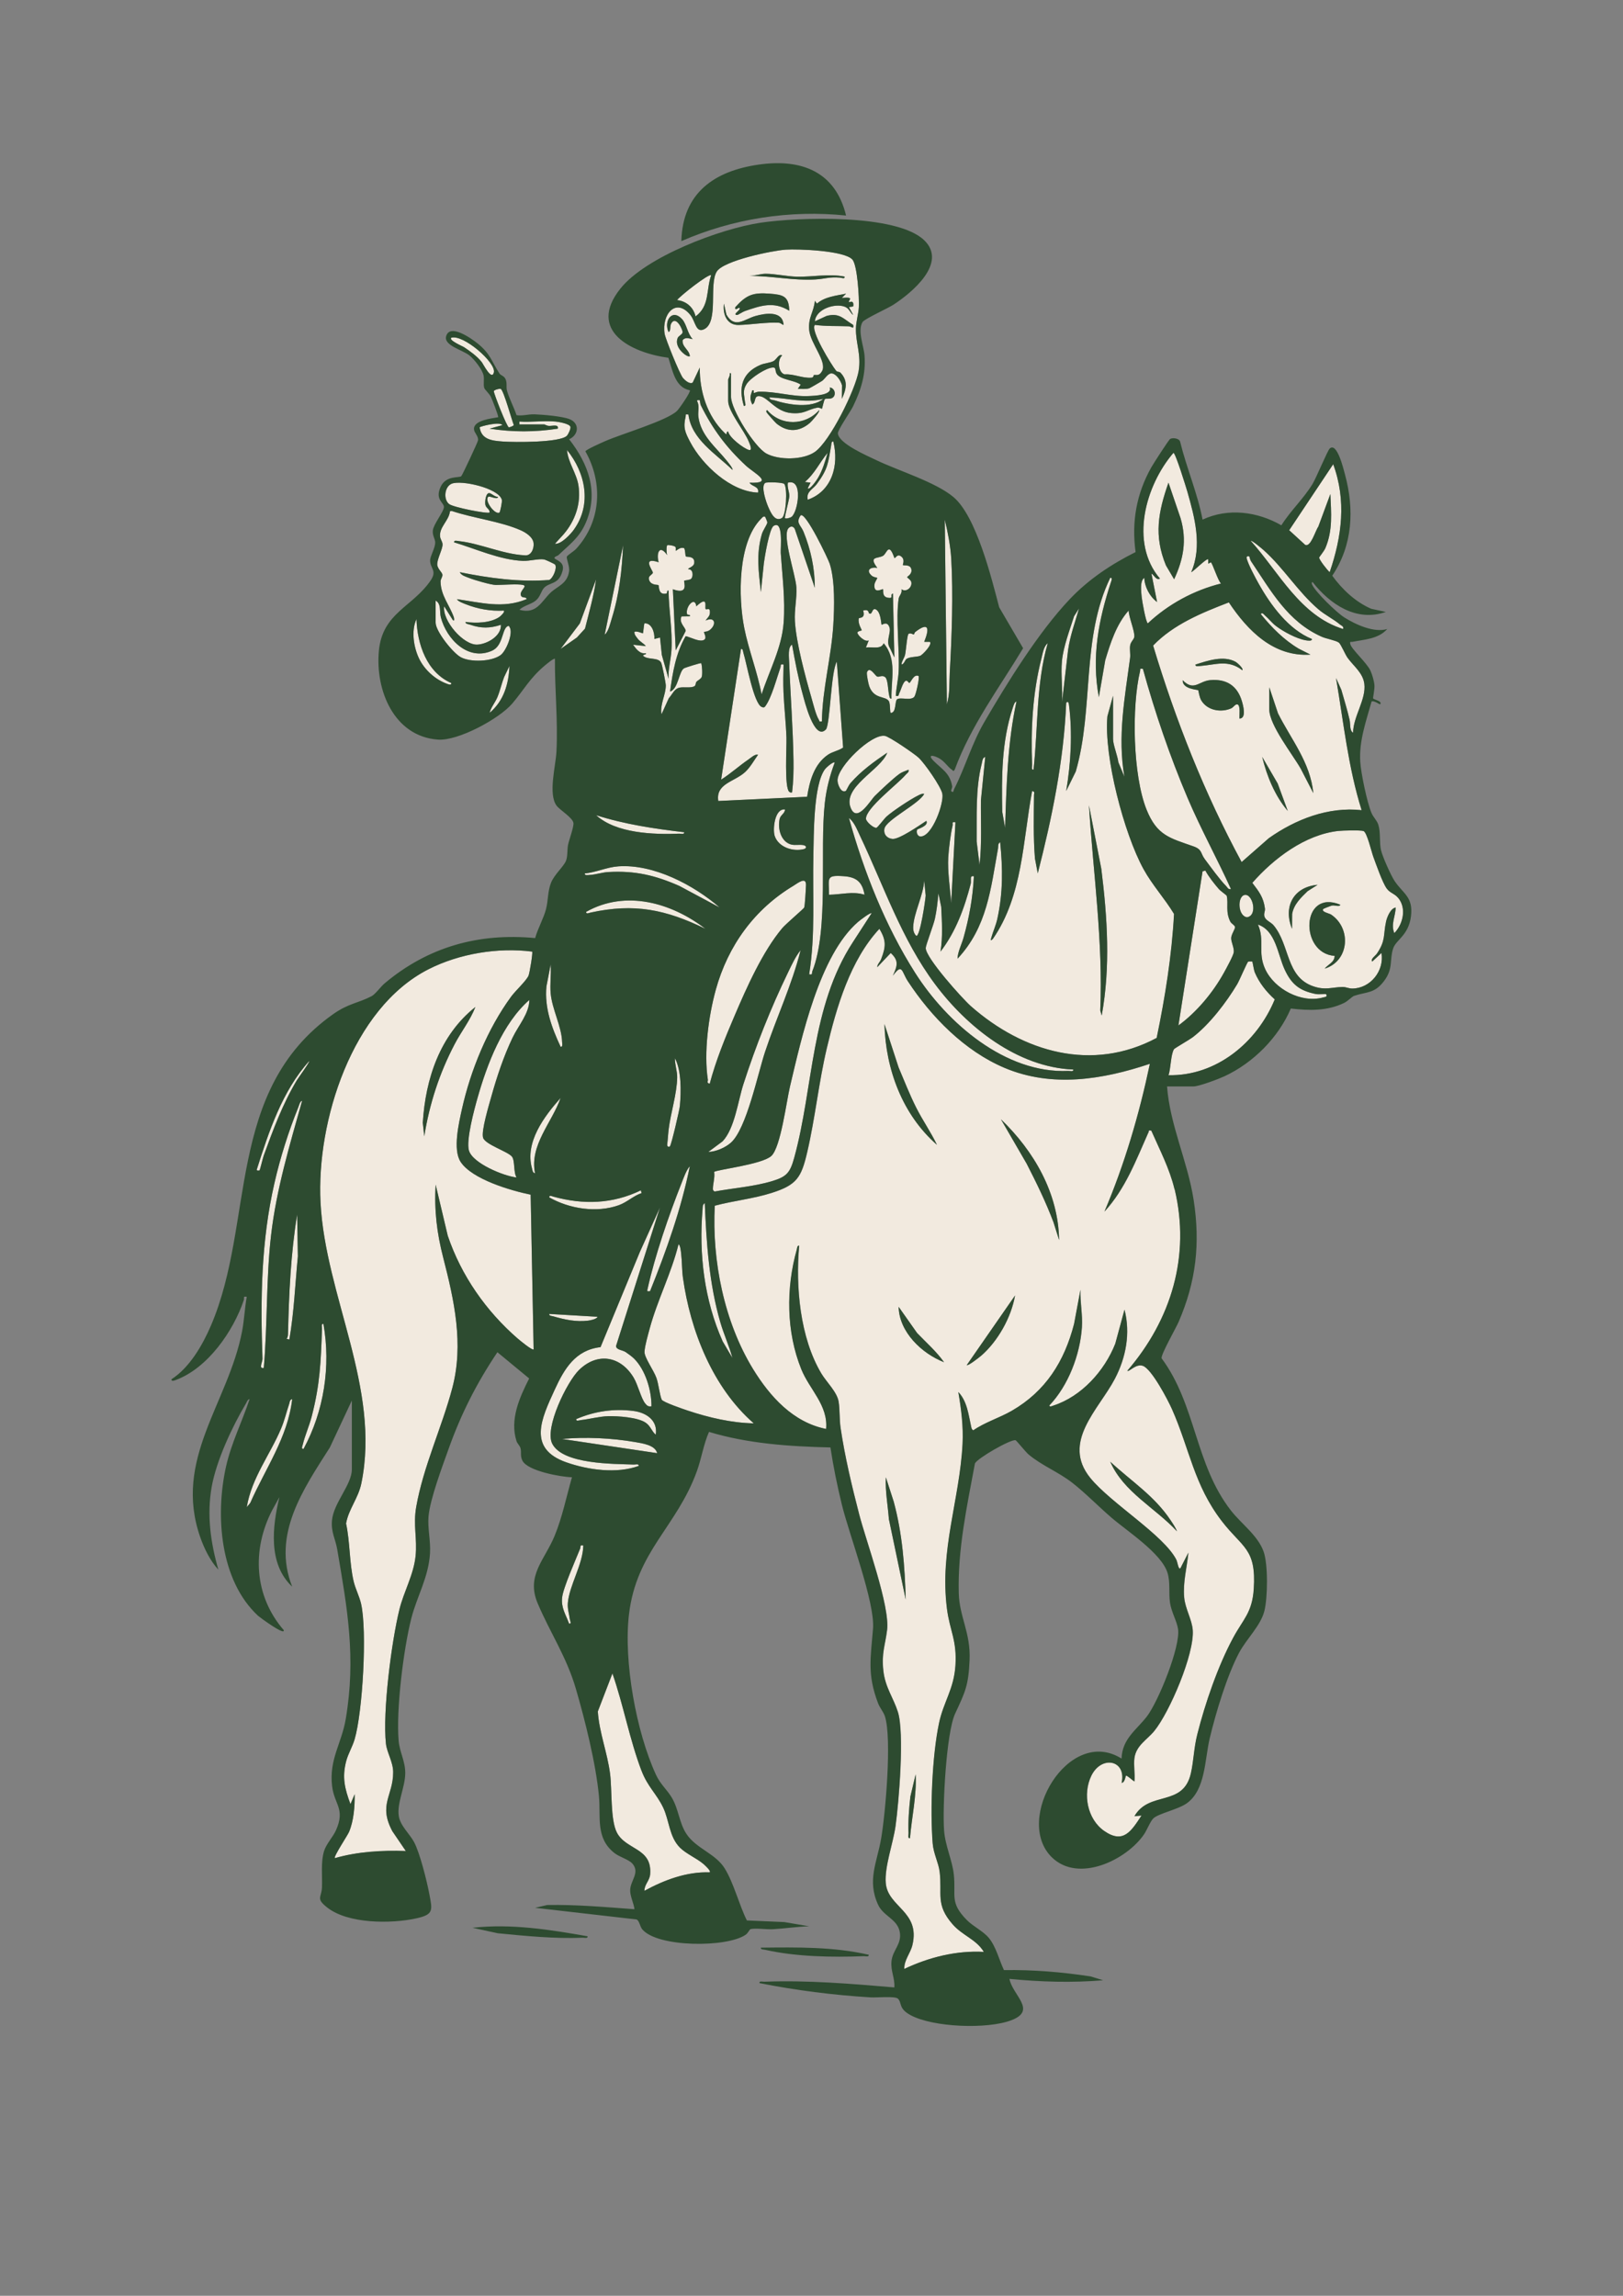 <?xml version="1.0" encoding="UTF-8"?>
<svg id="Capa_1" xmlns="http://www.w3.org/2000/svg" version="1.1" viewBox="0 0 595.28 841.89">
  <rect x="0" y="0" width="595.28" height="841.89" fill="#808080" stroke="none"/>
  <!-- Generator: Adobe Illustrator 29.5.1, SVG Export Plug-In . SVG Version: 2.1.0 Build 141)  -->
  <defs>
    <style>
      .st0 {
        fill: #f2eadf;
      }

      .st1 {
        fill: #2d4b30;
      }
    </style>
  </defs>
  <path class="st0" d="M297.95,356.15c6.12-15.38,2.65-44.25,4.56-61.64.56-5.15,1.81-10.04,3.64-14.85-.5-.53-3.11,1.8-3.57,2.42-4.29,5.74-4.08,24.06-4.26,31.68-.34,14.54.77,29.12-1.55,43.54,1.47.27.86-.35,1.17-1.14Z"/>
  <path class="st0" d="M265.03,418.54l-5.23,3.88c2.77-.05,6.27-1.59,8.3-3.41,5.73-5.13,9.84-25.25,12.52-33.33,4.14-12.5,9.83-24.45,13.03-37.25-1.91,2.36-3.29,5.42-4.61,8.15-6.4,13.22-11.84,26.98-16.36,40.95-1.99,6.16-3.21,16.29-7.65,21Z"/>
  <path class="st0" d="M283.24,433.11c5.39-1.62,6.58-3.17,8.08-8.6,7.1-25.79,6.01-55.27,21.52-79.04l6.86-10.59c-.41-.41-4.36,2.65-4.93,3.14-14.2,12.17-20.78,42.58-25.02,60.42-1.28,5.38-3.4,22.33-6.84,25.46-3.48,3.17-20.26,5.03-20.97,5.86.32,1.97-.45,4.35-.46,6.08,0,.63.14.77.65,1.09,6.97-1.29,14.32-1.78,21.12-3.83Z"/>
  <path class="st0" d="M262.55,362.91c-2.69,9.69-4.45,23.12-2.92,33.04.08.49-.57,1.2.68,1.46,2.2-8.39,5.71-16.99,9.14-24.99,4.44-10.38,10.22-23.4,17.45-32.05,1.29-1.54,7.82-7.07,8.06-7.57.26-.52.63-6.98.66-8.24.08-3.25-3.03-.69-4.53.2-14.41,8.62-24.08,22.04-28.55,38.14Z"/>
  <path class="st0" d="M268.64,497.98c-1.2-4.43-3.14-8.61-4.42-13.03-4.14-14.21-5.1-29.04-5.73-43.77-.88.61-.73,1.41-.81,2.31-1.4,16.35.66,33.38,7.39,48.41l3.57,6.06Z"/>
  <path class="st0" d="M226.73,317.7c-4.2.31-8.08,2.2-12.25,2.6-.14.87,1.26.57,1.84.54,2.17-.12,4.64-.94,6.76-1.06,9.87-.55,17.2,1.18,26.13,5.11l14.76,7.9c-9.53-8.27-24.28-16.04-37.24-15.1Z"/>
  <path class="st0" d="M244.72,419.61c-.13,1.04.71,1.05,1,.74.52-.56,3.5-13.3,3.64-14.86.46-5.15.63-12.86-1.82-17.45-.07,2.37.86,4.62.82,7.04-.09,6.08-2.43,13.19-3.16,19.28-.21,1.71-.26,3.41-.49,5.25Z"/>
  <path class="st0" d="M318.66,234.85l-1.04,2.6c2.17-.35,5.59.87,6.51-1.56,5,5.92,2.68,13.32,2.86,20.32-.74.12-.76-.92-.88-1.45-.39-1.57-.39-5.59-1.4-6.42-1.14-.94-2.17.05-2.94-.23-.79-.28-2.73-3.96-3.75-1.65-.27.62.52,4.34.81,5.17,1.75,4.89,5.94,3.51,7.18,5.45.64,1.01.3,4.36.75,4.35,2.08-.05,1.39-4.33,2.3-4.99,1.23-.89,5.09.65,6.34-.96.55-.71,2.02-7.08,1.51-7.6-1.79-.84-2.86,2.55-3.38,2.56-.25,0-.69-1.05-1.31-.78-1.05.46-1.75,3.39-2.34,4.49-.39.73.04,1.28-1.3,1.01.16-2.92.94-6.23,1.06-9.09.34-8.07-1.11-19.05,0-26.57.15-1.01,1.41-2.05,1.02-3.42,1.79,1.33,4.12-.82,3.57-2.75-.2-.72-1.48-1.46-1.48-1.67,0-.27,1.71-1,1.58-2.58-.19-2.29-2.76-1.57-3.16-1.86-.16-.11,1.13-2.29-1.03-3.42-1.13-.59-1.75,1.08-2.08.82-2.11-6.11-2.76-1.59-4.18-.79-2.03,1.13-5.38.05-2.08,4.43-2.56-.47-4.31.86-2.06,2.85.67.6,1.99.72,2.06.81.08.1-.95,1.57-1.04,2.38-.4,3.78,2.92,1.55,3.12,1.78.25.29-.54,2.77,1.84,3.12,2.33.35.48-1.06,1.81-1.55l.52,23.44-1.58-3.36c-1.7-2.49.41-5.63-.19-7.59-.81-2.66-2.78-.89-2.9-1.03-.21-.24-.23-5.06-2.36-5.73-1.28-.28-1.03,2.39-2.29,1.49-.18-.13.07-1.59-2.13-.98.96,3.14-1.52,2.48-1.6,2.89-.42,2.03,1.21,4.21,1.08,4.4-.05.08-1.51.27-1.55.79-.08.88,2.75,3.64,4.16,2.88Z"/>
  <path class="st0" d="M310.26,290.01c.14-.08,1.05-2.11,1.64-2.79,3.9-4.49,8.64-7.89,13.52-11.22-2.23,6.34-17.12,12.75-13.18,20.71,2.39,4.83,7.07-3.32,8.68-4.9,2.15-2.11,6.63-6.35,8.93-8,1.06-.76,2.21-1.08,3.39-1.56.23.98-.55,1.24-1.04,1.82-2.83,3.37-14.67,12.21-14.57,16.17.03,1.06,2.82,3.5,3.83,3.3.45-.09,2.83-3.32,3.7-4.11,2.23-2.02,8.84-6.39,11.56-7.72.74-.36,1.37-.77,2.26-.6-1.82,3.65-14.01,9.5-14.59,12.78-.36,2.05.92,3.53,2.93,3.73,2.47.25,10.03-5.05,12.44-6.62,1.01,1.81-3.19,2.98-3.32,3.18-.49.78-.03,2.54,1.21,2.55,4.29.05,8.71-12.4,7.97-15.75-.59-2.68-6.53-11.18-8.72-13.18-1.62-1.48-10.68-7.7-12.38-7.99-4.86-.82-17.32,11.18-17.33,16.33,0,1.46,1.33,4.86,3.07,3.84Z"/>
  <path class="st0" d="M215,334.37c-.11.98,1.05.4,1.59.28,16.05-3.53,27.6-1.14,42.17,5.96-12.44-9.56-29.23-14.42-43.75-6.24Z"/>
  <path class="st0" d="M238.43,473.49c5.98-14.86,11.42-30.1,14.59-45.85-1.33,1.51-2.24,4.2-3,6.11-4.7,11.85-9.8,26.65-12.54,39.05-.22,1,.14.7.95.69Z"/>
  <path class="st0" d="M287.92,296.85c-3.81-.49-4.59,7.35-3.76,9.76,1.43,4.15,6.75,5.8,10.73,4.76.63-.16,1.13-.8.34-1.24-1.21-.67-3.56.05-5.25-.48-3.65-1.15-4.79-5.92-4.03-9.3.35-1.55,1.92-1.99,1.97-3.49Z"/>
  <path class="st0" d="M280.7,177.07c-1.8,1.12.37,7.26,1.11,8.91.87,1.95,2.41,5.57,5,3.97,1.5-.93,2.1-10.7.88-12.45-.47-.67-6.45-.76-6.98-.43Z"/>
  <path class="st0" d="M279.08,190.3c-8.54,8.67-8.31,28.83-6.11,39.96,1.61,8.14,4.85,16.19,6.36,24.39,2.8-8.65,7.41-17.05,8.09-26.3.63-8.53-.49-17.1-1.06-25.56-.12-1.73,1.04-12.26-2.63-9.92-1.57,1-3.27,11.38-3.56,13.64l-1.1,10.62c-.8-7.48-1.79-13.84.36-21.26.39-1.36,1.88-3.4,2.01-4.25.03-.22-.73-2.04-.82-2.11-.58-.42-1.19.43-1.54.79Z"/>
  <path class="st0" d="M296.26,183.25c8.88-3.13,11.56-12.65,9.37-21.36-.74-.14-.69,1-.79,1.54-1.12,6.45-1.17,8.52-5.24,14.04-1.45,1.97-4,2.81-3.34,5.77Z"/>
  <path class="st0" d="M255.11,116.03c5.29-3.91,3.81-9.63,5.72-15.1-.85-.69-11.38,7.57-12.5,9.12,3.39.4,6,2.63,6.78,5.99Z"/>
  <path class="st0" d="M282.19,145.74c.19,1.04,1.12.83,1.81,1.05,5.12,1.65,13.65,3.12,17.99-.53-6.89,1.75-12.94-.34-19.79-.52Z"/>
  <path class="st0" d="M334.93,339.98c-.04,1.17.26,2.43,1.17,3.24,1.4,0,3.3-13.06,3.41-14.82l-.54-5.49c-.28,5.34-3.88,12-4.04,17.07Z"/>
  <path class="st0" d="M304.07,328.11c4.28-.05,8.83-1.36,13.02,0-.79-4.61-2.91-6.46-7.53-6.79-6.83-.49-5.48.61-5.49,6.79Z"/>
  <path class="st0" d="M391.85,392.72c.63-.03,1.93.4,1.81-.51-20.44-.81-38.98-15.57-50.73-31.33-12.3-16.49-18.76-35.98-27.48-54.32-1.04-2.19-2.16-5.18-4.09-6.59,5.43,19.56,13.35,39.6,24.26,56.75,11.68,18.36,33.09,37.04,56.22,36Z"/>
  <path class="st0" d="M302.9,267.54c-4.24,4.32-7.84-10.62-8.47-12.89-1.63-5.87-2.85-12.23-3.91-18.24-1.61.9-1.13,4.63-1.06,6.53.45,11.95,1.4,24.02,1.58,35.94.06,3.95-.04,7.81-.52,11.72-.47.06-.67.08-1.05-.25-1.82-1.56-.9-16.44-1.01-19.83-.19-5.49-.85-11.14-1.08-16.63-.14-3.37-.08-6.83.02-10.18-1.44-.25-.88.3-1.17,1.14-1.34,3.83-3.22,11.06-5.55,14.18-.4.53-.75.45-1.27.24-2.95-1.15-5.58-16.25-6.74-19.84-.18-.55-.13-1.57-.88-1.45l-7.29,47.94c3.51-2.22,6.61-5.07,10.04-7.41.86-.58,2.45-2.11,3.5-1.71-1.47,2.05-2.83,4.53-4.67,6.27-3.9,3.67-10.93,4.22-9.91,10.67l32.58-1.54c.9-5.72,2.54-11.88,7.56-15.36,1.85-1.28,3.93-1.46,5.66-2.7l-2.31-31.46c-2.2,3.51-2.46,23.27-4.03,24.88Z"/>
  <path class="st0" d="M348.35,246.57c.74-13.04,1.3-28.67.54-41.71-.27-4.64-1.26-9.8-2.37-14.31l.78,67.74c1.14-3.94.83-7.75,1.05-11.72Z"/>
  <path class="st0" d="M289.22,193.67c-2.51,2.6,2.61,17.2,2.86,21.64.24,4.19-.79,8.22-.53,12.52.45,7.76,3.79,20.18,6.01,27.86.63,2.17,1.65,6.48,2.73,8.19.34.53-.03.92,1.17.66.13-11.79,3.42-23.41,4.16-35.17.42-6.59.68-16.48-1.31-22.65-.54-1.68-8.79-19.05-10.66-17.73-1.92,2.8.05,3.55,1.04,5.99,2.68,6.59,4.16,13.42,4.16,20.59l-7.34-21.56c-.53-1.02-1.44-1.21-2.29-.32Z"/>
  <path class="st0" d="M287.92,190.02c.33.29,1.84-.09,2.38-.48,2.32-1.66,4.45-14.17-1.34-12.55-.33,1.7.56,3.33.54,4.92-.02,1.43-1.89,7.83-1.58,8.1Z"/>
  <path class="st0" d="M333.22,232.46c-.52.36-.93,6.23-1.26,7.62-.31,1.33-1.24,2.3-1.32,3.62,1.08-.19,1.2-1.66,1.92-2.11,1.32-.82,3.75-.6,5-1.12.74-.31,4.51-4.1,3.5-5.1h-2.09c1.97-4.86,1.75-7.48-3.26-3.63-.35.27-.42.9-.47.92-.38.13-1.24-.74-2.03-.2Z"/>
  <path class="st0" d="M152.75,227.03c-2,4.3-1.02,10.45,1.02,14.61,1.99,4.06,5.9,7.57,10.16,9.12.49.18,1.7.69,1.58-.28-9.02-3.94-12.46-14.28-12.76-23.45Z"/>
  <path class="st0" d="M185.81,229.88c-1.73,1.64-1.47,6.99-5.33,8.73-8.8,3.96-16.71-4.25-18.78-12.2-.57-2.18.24-4.96-1.92-6.16v8.08c0,3.2,6.31,11.08,9.21,12.67,3.51,1.93,11.29,1.67,14.62-.77,2.03-1.49,4.78-8.11,3.26-10.33-.11-.56-.71-.36-1.06-.03Z"/>
  <path class="st0" d="M191.07,218.38c-.63-1.78,2.61-3.4.75-3.86-1.84-.46-7.52,0-9.9,0-1.81,0-7.99-1.81-9.91-2.59-1.15-.47-2.79-.86-3.37-2.09,10.79,2.18,21.78,3.7,32.81,2.85,1.39-.62,2.98-4.4,2.15-5.63-.17-.26-3.54-1.81-4-1.89-2.06-.37-5.25.61-7.8.52-8.32-.31-17.34-4.43-25.24-6.8-.12-.92,1.18-.51,1.75-.45,7.68.81,16.06,4.78,24.03,5.2,2.45.37,3.58-2.41,3.37-4.43-.23-2.24-2.83-3.9-4.69-4.73-7.4-3.29-17.47-4.44-25.27-7.08l-.72.09c-.3,3.46-4.12,5.87-3.59,9.45.13.89.88,1.76.88,2.74,0,1.78-2.01,5.33-1.95,7.31.04,1.56,1.76,2.84,1.89,3.71.13.83-.68,1.66-.67,2.51.04,5.17,3.36,8.8,4.86,13.15.14.42.31,1.76-.42.93l-3.12-4.94c-.72,5.31,7.09,14.28,12.16,14.04,3.59-.17,8.85-3.12,8.66-7.27-3.95,1.32-7.29,1.36-11.2,0-.58-.2-1.89-.29-1.81-1.04,3.85.52,9.16.43,12.48-1.85.41-.29,2.14-1.84,1.58-2.32-4.78.29-9.61-.59-14.05-2.36-.85-.34-2.72-1-3.13-1.81,8.78,1.21,16.88,3.59,25.52-.01.03-1.04-1.64-.19-2.05-1.35Z"/>
  <path class="st0" d="M483.51,193.15l4.43-11.97c.28,6.85.95,13.27-1.82,19.79-.47,1.11-2.25,3.26-2.28,3.47-.12.71,3,4.69,3.85,5.39,4.48-13.11,6.19-26.31,1.29-39.6l-16.14,24.21,5.84,5.35c2.05,1.06,3.74-5.15,4.83-6.64Z"/>
  <path class="st0" d="M164.71,184.84c1.53,1.22,14.21,3.68,14.86,3.11.1-1.35-1.31-1.52-1.56-2.88-.2-1.06.16-4.56,1.58-4.21.82.2,1.98,1.43,3.1,1.36-.34,1.27-3.1-.55-3.64,0-1.46,1.49,2.62,6.79,4.16,5.73.2-.14,1.06-3.9.84-4.7-1.18-4.26-14.97-7.33-18.41-5.85-2.62,1.12-3.08,5.72-.93,7.44Z"/>
  <path class="st0" d="M492.63,230.67c.26-1.1-.59-1.18-1.18-1.68-2.34-1.97-5.45-3.46-7.94-5.6-7.5-6.43-12.68-15.08-20.03-21.65-.53-.47-4.32-3.73-4.7-3.37,10.37,11.53,18.05,27.39,33.85,32.3Z"/>
  <path class="st0" d="M212.16,178.02c1.04,6.62-1.21,13.02-5.51,17.99l-3.11,3.4c2.24.29,5.76-3.5,7-5.24,6.61-9.28,4.2-20.79-2.57-29.14.37,4.6,3.49,8.49,4.2,13Z"/>
  <path class="st0" d="M165.51,123.85c-1.07.91,4.25,3.16,4.64,3.43,2.32,1.55,4.76,3.29,6.51,5.47.57.71,3.65,6.98,4.47,3.84.92-3.56-11.24-14.11-15.62-12.74Z"/>
  <path class="st0" d="M184.5,161.91c4.03.29,20.98.44,23.44-2.13.5-.53,1.48-2.57,1.28-3.28-.32-1.12-4.28-1.79-5.42-1.91-4.21-.42-9.01.31-13.28,0v1.04h9.12c.15,0,.91.46,1.54.54,1.21.15,3.84-.79,3.41,1.02-8.46,1.29-16.54,1.3-25,0l4.68-1.29c-.81-1.47-8.07.44-8.33.78.61,4.58,4.7,4.95,8.57,5.22Z"/>
  <path class="st0" d="M186.66,156.71c.31-.01,1.79-.52,1.79-.86-.79-1.95-3.63-12.39-4.74-13.21-.33-.24-2.53.33-2.58.8-.07.72,4.82,13.29,5.54,13.27Z"/>
  <path class="st0" d="M182.43,255.67c-.85,2.03-2.33,3.66-2.85,5.74,5.24-4.45,6.98-10.53,7.28-17.19l-1.95,4.04c-.95,2.42-1.48,5.02-2.48,7.41Z"/>
  <path class="st0" d="M389.5,257.77l2.25-19.38c.73-5.26,2.58-10.19,4.01-15.27l-1.82,2.87c-1.6,5.08-3.93,11.11-4.44,16.41-.47,4.88.35,10.42,0,15.37Z"/>
  <path class="st0" d="M379.08,282.25c1.72-15.47.87-31.3,5.21-46.37-1.52,1.13-1.89,3.94-2.34,5.73-3.19,12.5-3.9,25.95-3.38,38.83.03.63-.39,1.94.52,1.82Z"/>
  <path class="st0" d="M368.66,303.62c.49-15.51.87-31.19,4.17-46.37-.78.1-1.19,1.82-1.41,2.49-4.06,12.35-4.05,25.03-3.81,37.91l1.06,5.97Z"/>
  <path class="st0" d="M359.28,317.17c.89-7.83.43-15.81.51-23.73l1.58-15.87c-1.09.31-1.09,1.68-1.31,2.59-2.3,9.21-1.73,19.01-1.83,28.44l1.06,8.57Z"/>
  <path class="st0" d="M455.4,316.13l9.99-8.76c9.8-6.92,21.83-11.62,34.03-10.26-4.95-15.7-6.63-32.25-9.39-48.45l1.94,4.31c1.03,3.67,2.19,7.31,3.03,11.03.34,1.52-.06,3.92,1.28,4.71.02-5.92,4.84-12.19,4.13-17.93-.5-4.04-3.93-6.51-6.12-9.51-.97-1.34-2.46-5.03-3.24-5.62-1.04-.79-4.64-1.42-6.22-2.12-12.56-5.55-18.64-16.82-25.98-27.71-.36-.53-.54-1.66-.61-1.72-.25-.25-1.25-.27-.98.72.65,2.34,3.1,6.92,4.37,9.19,4.42,7.89,10.98,16.87,19.54,20.32.11.93-1.78.56-2.29.47-3.34-.56-8.2-3.19-10.9-5.25-1.52-1.16-2.6-2.65-3.99-3.82-.41-.35-1.04-1.37-1.56-.52,3.99,4.89,8.45,9.42,13.9,12.67l4.32,2.18c-13.51.92-23.03-8.79-29.94-19.15-9.9,3.82-20.3,8.04-27.78,15.83,8.26,27.41,18.84,54.23,32.46,79.39ZM465.55,252.04l3.2,9.57c4.89,9.71,11.83,17.93,12.96,29.25l-4.61-8.94c-3.01-5.33-11.55-15.99-11.55-21.8v-8.08ZM468.6,287.28l3.71,10.09c-4.68-5.5-7.68-12.78-9.37-19.8l5.65,9.71ZM453.24,242.73c.5.28,2.99,2.48,2.41,3.06-5.17-4.04-9.81-2-15.37-1.57-.57.04-1.94.39-1.81-.51,4.46-1.42,10.32-3.45,14.77-.98ZM443.9,249.4c5.89-.52,9.92,2,11.6,7.73.47,1.59,1.76,6.33-.89,6.36-.11-1.08.47-4.94-.79-5.21-.72-.15-1.5,1.13-2.19,1.44-3.76,1.69-8.76.82-11-2.84-.8-1.3-1.02-3.65-1.16-3.79-.26-.25-5.84-.39-5.69-3.68,4.1,4.21,5.9.35,10.12-.03Z"/>
  <path class="st0" d="M350.43,301.54c-1.58-.26-.83.39-1.05,1.26-.69,2.77-1.41,8.55-1.57,11.48-.31,5.4.69,11.56,1.07,16.95l1.56-29.69Z"/>
  <path class="st0" d="M451.26,337.98c-1.87-3.68-.62-6.59-1.33-9.5-.04-.18-2.27-1.74-2.88-2.45-1.73-2-3.68-4.45-4.95-6.77l-1.03.26-8.85,56.53c6.75-4.94,12.7-12.1,16.75-19.45.77-1.39,3.44-6.25,3.55-7.43.16-1.67-.98-3.62-.95-5.18.03-1.41,1.54-3.34,1.39-4.08-.13-.66-1.35-1.22-1.71-1.93Z"/>
  <path class="st0" d="M457.38,336.37c4.06-.64,2.09-8.75-.88-8.18-2.73.52-2.55,7.7.88,8.18Z"/>
  <path class="st0" d="M437.71,310.37c3.31,1.17,2.54,2.51,4.17,4.69,2.17,2.89,5.41,7.44,7.83,9.88.54.55.75,1.33,1.77,1.09-5.08-11.22-11.05-22-15.88-33.35-6.54-15.37-11.96-31.31-16.42-47.41-1.39-.13-.84-.01-1.03.78-3.13,13.13-2.68,38.23,2.34,50.8,3.83,9.58,8.54,10.46,17.21,13.53Z"/>
  <path class="st0" d="M419.71,211.91c-1.69,1.11-1.13,5.09-.97,6.97.1,1.17,1.59,9.7,2.28,9.7,7.48-7.02,16.87-12.11,26.83-14.59-1.13-1.05-3.08-7.28-3.7-7.76-.11-.08-.94.53-.98.48v-1.57c-.55-.58-5.28,4.31-6.25,4.69,4.12-9.52,1.29-20.07-1.43-29.58-.44-1.52-4.33-14.19-5.09-14.18-10.28,11.97-16.15,32.99-4.95,46.11-1.39.78-2.22-1.43-3.12-1.82l2.07,10.42c-2.66-1.93-4.57-5.52-4.69-8.86ZM428.57,177l4.43,13.02c2.38,8.05,1.1,14.99-2.36,22.41l-2.99-5.07c-4.5-10.89-2.85-19.62.92-30.35Z"/>
  <path class="st0" d="M295.22,176.74l2.08.26-1.04,2.08c.78.74,3.39-3.2,3.75-3.8,1.66-2.75,2.68-6.14,3.54-9.22-2.87,3.49-4.8,7.73-8.33,10.68Z"/>
  <path class="st0" d="M106.06,514.84c-1.04,3.07-1.65,5.9-2.96,9.02-4.03,9.59-10.83,18.12-12.59,28.83l1.29-1.57c5.52-12.57,13.75-23.99,15.37-38.03-.95.16-.88,1.07-1.11,1.75Z"/>
  <path class="st0" d="M219.27,627.6c.52,7.71,3.52,15.15,4.5,22.87.75,5.84.08,16.83,2.47,21.5,3.35,6.55,13.07,5.53,12.22,15.42-.19,2.24-2.15,3.72-2.1,5.99,7.3-3.98,15.5-7.06,23.95-6.78.6-.51-1.93-2.76-2.35-3.11-2.47-2.09-6.35-3.71-8.6-5.99-3.93-3.97-3.85-9.9-6.14-14.7-2.36-4.93-5.67-7.58-7.91-13.45-4.34-11.36-6.64-24.16-10.67-35.7l-5.36,13.94Z"/>
  <path class="st0" d="M205.62,402.63c-6.01,6.75-13.22,16.27-10.49,25.87.2.7.2,1.59,1.11,1.75-2.08-10.32,6.18-18.49,9.38-27.62Z"/>
  <path class="st0" d="M232.45,537.06c-7.32-.27-25.98-.02-29.89-7.62-2.94-5.72,5.38-22.72,9.81-27.05,6.82-6.65,15.36-5.11,20.08,2.88,1.54,2.61,2.72,7.57,4.18,9.37.71.86,1.11,1.25,2.32,1.06.04-5.81-2.22-13.38-6.43-17.53-.67-.66-2.26-1.84-3.09-2.38-1.13-.73-3.44-.77-3.48-2.19l16.13-50.85-7.38,16.32-14.44,34.94c-9.24,1.04-13.3,7.96-16.81,15.61-4.86,10.59-10.16,21.58,4.28,26.64,8.02,2.81,18.45,4.25,26.54,1.32.12-.91-1.19-.49-1.81-.51Z"/>
  <path class="st0" d="M212.78,567.91c-1.61,4.06-6.19,14.27-6.6,17.92-.43,3.78,1.37,6.28,2.57,9.59.99.12.34-1.02.27-1.57-.26-1.99-.92-3.87-.75-5.92.52-6.53,5.55-14.21,5.69-21.17-1.47-.27-.86.35-1.17,1.14Z"/>
  <path class="st0" d="M118.11,487.29c-.45,12.18-.71,20.21-3.79,32.16-.89,3.44-2.48,6.98-3.27,10.28-.13.53-.68,1.7.28,1.59,7.5-13.83,10.06-30.35,7.29-45.85-.91-.12-.49,1.18-.51,1.81Z"/>
  <path class="st0" d="M105.64,488.89c-.02.74-.04,1.46-.54,2.06l1.03.25c1.74-10.08,2.12-20.31,3.12-30.49l-.26-15.36c-2.35,14.42-3,28.95-3.35,43.54Z"/>
  <path class="st0" d="M187.98,380.55c2.19-4.57,6.13-8.88,6.17-13.88-9.87,8.7-15.45,23.46-19.01,35.95-1.19,4.19-4.26,15.57-3.15,19.3,1.4,4.7,12.75,9.36,17.47,9.87-1.21-1.88-.52-6.19-1.71-7.66-1.52-1.88-9.72-4.38-10.56-6.89-.8-2.39,2.2-12.2,3.05-15.25,1.99-7.16,4.53-14.75,7.74-21.44Z"/>
  <path class="st0" d="M168.92,426.05c-2.91-4.46-.63-14.21.49-19.26,3.16-14.26,9.45-29.55,18.07-41.32,1.57-2.15,5.61-5.84,6.37-7.69.41-1,1.64-8.48,1.33-8.8-12.54-1.61-26.74.73-38.04,6.48-28.08,14.29-41.12,55.85-39.59,85.5,1.78,34.34,22.14,68.06,14.98,103.01-1.13,5.49-4.65,9.38-5.61,14.72,1.49,6.92,1.17,14.45,2.78,21.23.64,2.73,2.11,5.52,2.73,8.22,2.26,9.92.58,39.7-2.38,49.73-.78,2.65-2.36,5.26-3.06,7.88-1.61,6.02-.56,10.16,1.54,15.86l1.55-3.64c.05,4.45-.33,9.65-2.06,13.82-.53,1.27-5.77,9.11-5.22,9.62,8.49-2.41,17.23-2.91,26.04-2.61l-4.95-7.28c-5.22-9.8.32-12.92.31-21.63,0-3.7-2.29-7.19-2.65-10.42-1.28-11.68,2.05-37.5,4.94-49.25,1.63-6.61,5.23-12.72,5.93-19.6.65-6.35-.94-11.35.23-18.01,2.6-14.79,9.43-29.2,13.23-43.56,4.29-16.2.7-32.2-3.35-47.94-2.31-8.98-3.3-17.36-2.75-26.68l4.44,18.74c4.98,14.7,14.08,27.68,25.76,37.8.67.59,5.24,4.35,5.73,3.9l-1.09-56.75c-7.24-1.49-21.51-5.62-25.71-12.06ZM155.61,416.69l-.54-4.97c1-16.18,6.3-32.13,19.29-42.45-1.86,4.81-5.16,8.97-7.56,13.54-5.64,10.73-9.26,21.88-11.19,33.88Z"/>
  <path class="st0" d="M232.3,517.41c-7.32-.91-14.23.12-20.95,2.99-.11.97,1.1.43,1.67.37,3.16-.36,6.86-1.35,10.03-1.43,3.56-.09,10.93.4,13.79,2.4,1.86,1.3,2.1,3.07,3.68,4.39.8-5.26-3.5-8.12-8.22-8.71Z"/>
  <path class="st0" d="M232.89,528.81c-8.35-1.45-18.38-1.95-26.74-1.12l34.89,5.2c-.71-3.01-5.51-3.62-8.15-4.08Z"/>
  <path class="st0" d="M460.24,356.61c-.4-.96-.79-3.88-.95-4.01-.07-.05-1.32-.06-1.5.05-.39.25-3.2,6.89-4,8.24-3.97,6.67-10.24,14.85-16.41,19.54-1.08.82-6.55,3.96-6.77,4.3-1.25,1.95-1.15,7.17-2.04,9.55,17.59.37,32.54-12.08,38.98-27.8-3.06-2.75-5.69-6.05-7.31-9.88Z"/>
  <path class="st0" d="M482.56,364.51c-5.92-1.2-8.85-3.52-11.36-8.95-2.57-5.55-3.27-14.34-9.81-16.5,2.6,5.82-.2,10.17,2.67,16.35,3.4,7.32,13.25,12.57,21.21,10.38.52-.14,1.86-.17,1.12-1.19-.11-.16-2.75.14-3.83-.08Z"/>
  <path class="st0" d="M508.67,325.88c-1.63-2.25-3.88-8.8-4.96-11.71-.67-1.82-2.32-8.99-3.6-9.42-1.11-.38-7.69-.2-9.24-.03-12.2,1.36-23.71,10.09-31.53,19.03,2.41,3.17,4.08,5.27,4.62,9.39.14,1.12-.6,1.92-.11,3.15.53,1.33,2.33,1.89,3.28,3.02,6.06,7.25,4.45,18.94,14.6,22.39,4.4,1.49,6.57.36,10.66.23,1.18-.04,2.35.6,3.62.58,6.66-.07,11.79-6.51,10.7-13.04l-3.38,3.12c-.77-.86,1.09-2,1.74-2.95,3.29-4.86,2.23-6.77,3.34-11.77.35-1.56,1.61-4.78,3.52-5.07-.1,3.24-1.87,6.16-.51,9.38,3.25-3.3,4.59-9.29,1.31-13.04-1.32-1.5-2.91-1.7-4.04-3.26ZM473.93,335.19l-.04,5.42c-3.32-8.12.52-15.38,9.37-16.14l-3.66,2.33c-2.44,2.38-5.09,4.85-5.67,8.39ZM485.87,355.2c1.22-1.56,3.61-2.3,3.65-4.68-12.95-.85-12.38-24.71,2.08-18.76-.24.91-1.97.12-3.02.3-.45.08-3.11,1.13-3.22,1.26-.88,1.06,2.23,1.63,2.88,2.06,7.54,5.07,6.65,17.05-2.36,19.81Z"/>
  <path class="st0" d="M250.48,468.48c-.38-2.74-.31-5.97-.65-8.73-.09-.76-.27-3.16-.97-3.45-2.57,10.47-7.77,20.52-10.56,30.86-.61,2.24-1.82,6.41-1.91,8.56-.09,2.04,3.38,6.8,4.37,9.58.79,2.22,1.22,6.36,1.94,7.96.41.91,7.93,3.48,9.53,4.01,7.7,2.57,16.08,4.53,24.23,4.68-15.03-13.1-23.27-33.96-25.98-53.47Z"/>
  <path class="st0" d="M419.44,318.74c-7.18-13.05-14.58-41.29-13.26-56.02l2.08-7.56v15.89c0,2.05,1.68,6.19,1.94,8.48l2.22,5.32c-2.57-14.81.14-28.93,2.08-43.51.2-1.49-.21-3.17.03-4.66.23-1.4,1.43-2.15,1.53-3.17.2-2.03-2.04-7.18-2.08-9.62-4.52,5.1-6.66,11.84-8.59,18.23l-2.34,13.55c-2.75-14.7-.13-28.29,4.44-42.19.17-.51.71-1.68-.27-1.57-10.72,22.16-5.92,47.76-12.63,71l-3.52,7.16c1.72-10.29,2.34-21.11,1.03-31.53-.09-.71-.37-1.65-1.03-.77-.86,21.14-5.2,42.11-10.43,62.52l-1.03-5.47c-.62-7.79-.42-15.51-.34-23.31,0-.68.46-1.15-.7-1.43-3.42,18.28-3.44,38.39-14.35,54.17-1.07,1.16-.81.3-.56-.56.65-2.26,1.64-4.36,2.15-6.7,2.11-9.57,2.02-18.44,1.04-28.14-.97.62-.64,1.5-.79,2.34-2.67,14.78-3.98,28.77-14.84,40.38.04-2.43,1.49-5.19,2.2-7.7,2.07-7.36,3.43-14.85,3.79-22.51-1.71-.41-.85,1.54-1.16,2.74-2.28,8.82-5.47,17.59-11.08,24.87.88-5.52.53-10.83.26-16.41l-1.03-4.95c-.28,3.14-.62,6.29-1.3,9.38-.5,2.28-3.35,9.64-3.35,10.68-.01,3.58,13.38,18.52,16.62,21.37,19.15,16.83,44.46,24.22,68.11,11.58,3.09-14.95,5.54-30.17,6.36-45.43-3.38-5.63-7.95-10.55-11.18-16.43ZM404.08,372.4l-.53-1.84c1.07-25.17-2.57-50.19-4.15-75.27l4.54,23.33c2.22,17.83,3.4,35.99.14,53.78Z"/>
  <path class="st0" d="M421.22,415.34c-4.54,10.18-8.38,20.55-16.09,28.97,7.41-17.41,12.75-35.65,16.66-54.19-17.36,5.81-35.93,8.84-53.31,1.49-14.63-6.18-26.86-18.66-35.45-31.75-2.33-3.56-1.97-6.85-5.51-2.04,1.55-3.43,2.41-5.46-.79-8.33l-4.94,5.2c.04-1.18,1-1.82,1.44-2.98,1.71-4.47,1.95-6.81-.66-11.09-10.69,11.46-15.73,28.71-19.28,43.76-2.96,12.54-4.28,25.67-7.19,38.14-2.18,9.35-3.82,12.03-13.15,14.98-6.7,2.12-13.97,2.85-20.76,4.66-1.06,20.1,3.43,42.62,14.07,59.94,6.18,10.06,14.69,19.53,26.78,21.93.78-8.7-6.08-14.43-9.1-21.89-5.54-13.7-5.65-29.72-1.67-43.87.15-.54.13-1.58.88-1.45-1.34,15.01.27,33.65,8.12,46.85,1.85,3.12,5.76,6.77,6.35,10.33.48,2.94.25,6.43.73,9.69,1.55,10.51,4.17,21.44,6.83,31.72,2.55,9.84,11.29,33.55,10.22,42.31-.69,5.64-2.11,8.46-1.37,15.01.68,6.05,3.64,9.81,5.31,15.01,2.47,7.68.4,32.92-.84,41.86-.88,6.34-4.09,14.98-3.59,20.94.75,8.9,12.75,10.35,9.77,22.76-.73,3.04-3.1,5.5-2.97,8.74,9.07-4.29,19.04-6.79,29.17-6.26-2.79-4.62-7.81-5.94-11.47-10.14-6.34-7.29-3.72-10.98-4.73-19.23-.41-3.36-2.27-6.62-2.56-10.46-.96-12.3-.22-32.02,2.34-44.08,1.64-7.76,5.45-12.42,6.01-21.08.6-9.31-2.09-12.74-3.11-20.85-2.74-21.62,4.67-39.95,5.72-60.44.33-6.37-.48-12.76-1.55-19.01,3.25,3.38,3.74,8.4,4.71,12.74.13.6.19.95.76,1.31,4.38-3.04,9.57-4.54,14.16-7.19,12.42-7.19,19.29-18.1,22.83-31.87l2.34-12.51c-.19,4.64.84,9.14.52,13.8-.68,10.06-5,21.37-11.97,28.67.2.63,1.11.14,1.56,0,10.33-3.38,18.72-12.72,22.65-22.67l3.39-12.49c2.21,8.67.54,17.55-3.55,25.36-5.87,11.21-19.74,23.2-8.96,36.4,7.58,9.28,26.95,20.93,31.52,29.95.53,1.05.87,4.88,1.87,2.39l2.55-4.99c-.54,5.46-2.05,10.86-1.55,16.4.38,4.2,2.84,8.1,3.14,11.97.66,8.73-8.48,30.11-14.1,37.01-2.62,3.21-6.63,5.27-7.28,9.91-.37,2.61.27,5.9,0,8.6-.57-.21-2.75-2.36-3.12-2.09-.12.09-.4,2.55-1.57,2.61,1.85-8.42-7.45-10.25-11.15-2.55-3.2,6.65-1.47,15.86,4.73,20.18,7.06,4.92,9.97.06,13.71-5.64l-2.6.26c5.42-9.48,17.88-3.24,20.71-15.76,1.04-4.59,1.08-9.28,2.36-14.32,2.9-11.44,7.55-24.97,13.12-35.33,3.7-6.88,7.02-9.22,7.58-17.95.97-14.88-4.1-14.99-11.69-24.82-10.26-13.3-11.83-26.5-18.3-41.09-1.49-3.35-7.45-14.78-10.69-15.9-2.58-.9-5.05,2.36-5.7,1.81,16.12-18.72,23.23-42.14,17.36-66.6-1.81-7.54-5.43-14.42-8.51-21.45-1.33-.21-.81.11-1.08.73ZM329.59,391.43c2.11,4.96,4.07,10.04,6.51,14.85,2.32,4.6,5.34,8.89,7.56,13.54-12.67-11.1-18.8-27.64-19.26-44.29l5.19,15.9ZM326.02,557.05c-.37-5.11-1.37-10.16-1.11-15.3l2.86,8.85c3.2,11.76,4.08,23.8,4.42,35.95l-6.18-29.51ZM333.76,674.1c-.91.12-.49-1.18-.52-1.82-.19-4.52.17-8.94.66-13.41l1.94-8.21c.41,7.89-1.43,15.63-2.08,23.44ZM329.6,479.22l6.78,9.62c3.38,3.5,7.05,6.72,9.88,10.69-8.2-3.2-16.46-11.08-16.66-20.31ZM359.81,497.21c-.6.52-4.76,3.8-5.21,3.38l17.71-25.52c-1.41,8.04-6.31,16.8-12.49,22.15ZM386.39,448.2c-2.78-7.38-6.23-14.44-9.82-21.44l-9.46-16.32c12.1,11.62,21.1,27.09,21.35,44.29l-2.06-6.53ZM429.3,557.43c.81,1.22,1.9,2.78,2.38,4.12-7.97-8.62-19.63-14.39-24.47-25.53,7.75,7.19,16.13,12.47,22.09,21.41Z"/>
  <path class="st0" d="M96.75,501.63c1.4-16.17.82-32.52,2.67-48.66,1.93-16.8,6.85-33.11,11.39-49.3-.79.12-1.14,1.77-1.43,2.47-3.57,8.78-6.62,18.49-8.73,27.74-4.88,21.34-5.17,42.62-4.37,64.36.05,1.24-1.54,3.79.47,3.39Z"/>
  <path class="st0" d="M228.54,199.93l-6.76,32.83c1.45-1.26,2.02-4.11,2.61-5.98,2.78-8.88,3.72-17.57,4.15-26.85Z"/>
  <path class="st0" d="M236.87,239.54c.52.63-2.07.4-.51,1.29,1.91,1.1,5.14.24,6.13,2.2.36.71,1.67,7.29,1.69,8.25.06,3.37-2.23,7.11-1.57,10.65l2.68-5.91c1.25-1.32,1.97-3.45,3.94-3.88,1.53-.34,4.39.27,5.55-.59.46-.34.33-1.2.64-1.53.6-.66,1.54-.93,1.92-1.77.35-.77.19-4.12-.16-5.07-.26-.19-5.83,1.63-6.22,1.82-1.99.99-2.13,7.59-5.21,8.59.96-6.99,2.13-14.16,5.73-20.32,1.78.35,5.2,2.35,6.79,1.32,1.15-.74-.28-2.62-.03-2.88.08-.08,1.25-.03,2.13-.74,2.46-1.98,1.95-5.02-1.6-3.44.89-1.28,1.7-1.58,1.59-3.38-.09-1.47-1.19-.45-1.54-.81-.5-.51,1.18-5.33-3.44-1.02-.48-3.87-4.04.13-3.41,2.8.14.6,1.29-.01,1.06.85l-3.08.05c-1.14,2.39,1.69,4.22,1.52,5.36l-3.64,7.09-1.05-22.4c6.06,2.21,3.88-2.73,4.16-3.12.1-.15,2-.26,2.48-.66.94-.8.83-3.69-.9-3.53-.49-.53,1.95-.73,2.1-2.36.25-2.68-2.71-2.03-3.08-2.39-.23-.22-.18-2.4-.63-3.02-1.31-.4-2.08.37-3.08,1-.04-.44.12-1.09-.1-1.44-.27-.42-2.73-.88-3.01-.63-.39.35-.31,2.93-.03,3.63-2.81-4.1-4.04-.76-3.13,2.61-6.44-2.17-2,3.14-2.13,3.84-.16.85-2.08,1.08-1.27,2.92.77,1.76,3.1,1.41,3.33,1.64.33.33-.22,3.74,2.88,3.09.58-.12-.04-1.3.83-1.07.09,7.21,1.45,14.43,1.07,21.65-.19,3.55-1.27,7.07-1.07,10.65l-2.47-8.73-.66-6.38-2.08.52c.18-2.25-.91-5.93-3.65-5.73-.22.65-.42,3.5-.53,3.65-.1.12-2.28-1-3.12-.52-.12.96.54,1.63,1.05,2.33.91,1.26,2.24,1.78,3.11,2.87l-4.69-.51c1.13,1.56,2.49,3.48,4.69,3.13Z"/>
  <path class="st0" d="M249.12,305.71c.63-.03,1.94.39,1.82-.52-10.9-1.28-21.84-2.9-32.29-6.25,7.28,6.65,20.94,7.15,30.48,6.77Z"/>
  <path class="st0" d="M278.02,180.65c.52-2.35-2.3-2.17-3.12-3.64,9.42.36,1.61-3.52-1.32-6.24-7.15-6.65-12.16-13.34-16.51-22.07-.31-.62-.35-1.85-.42-1.92-.04-.04-1.1-.19-1.03.25,1.05,1.75.27,3.88.51,5.75.87,6.96,6.36,11.14,10.41,16.16.41.51,2.45,2.97,2.09,3.37-6.06-5.91-15.02-11.16-16.15-20.32-1.4-.13-.84,0-1.03.78-.97,4.03-.21,5.75,1.65,9.28,4.5,8.54,14.89,18.22,24.9,18.59Z"/>
  <path class="st0" d="M254.08,140.3l2.59-5.5c-.1,8.72,2.73,17.81,9.11,23.97,1.37,1.32.2-.46,1.3-.53.38,2.24,5.67,6.21,7.57,6.76,1.62.47.22-2.48-.03-3.1-1.53-3.86-7.54-11.02-7.54-14.86v-7.82c0-.39.85-1.53.53-2.34h.52s0,8.59,0,8.59c0,4.75,8.7,18.56,13,20.87,4.57,2.46,13.36,2.39,17.7-.58,5.58-3.82,14.99-22.94,16.11-29.74.99-6.06-1.09-10.1-1-15.58.04-2.49.93-5.35,1.07-7.8.18-3.15-.5-15.3-2.35-17.44-2.87-3.33-19.95-3.96-24.47-3.65-4.85.33-22.76,3.98-25.3,8.04-2.91,4.65.73,18.26-4.47,21.06-3.23,1.74-3.31-2.79-5.17-5.1-5.33-6.59-10.62-.32-9.47,6.87.31,1.92,5.58,14.89,6.73,16.2.71.81,2.43,2.42,3.58,1.67ZM297.03,155.1c-3.9,3.33-8.17,3.5-12.2.24-.47-.38-3.54-3.84-3.67-4.14-.1-.23-.13-.85.25-.77,5.02,5.87,13.95,5.71,19.01,0,.48.51-2.76,4.14-3.39,4.68ZM305.11,146c-.85.4-2.08.06-2.52.34-.37.23-.98,3.46-1.13,3.57-.07.05-.98-.55-1.68-.42-3.72.7-4.62,2.41-9.53,2-5.76-.49-8.5-5.77-11.56-6.19-2.37-.32-1.25,2.25-2.74,3.04-1.06-2.09-.78-3.08,0-5.2.9-.22.33.79.56.98.08.07,1.18-.46,1.77-.47,6.51-.13,12.1,1.86,18.27,1.59,2.2-.1,8.84-.31,7.8-3.15,1.99.25,2.54,3.08.77,3.92ZM311.37,110.82c.07.13,1.99-1.06,1.56,1.56l-1.56.26,1.56,2.87c-1.19-.82-1.38-2.33-3-2.99-3.62-1.46-10.71.79-11.06,5.33l4.27-1.98c4.79-1.28,6.17,1.1,9.8,3.3.23,1.82-.45.55-1.8.49-4.1-.16-8.18.05-12.26-.51-1.86,1.86,6.14,14.8,7.8,16.84.38.47,1.16.24,1.6.71,2.88,3.05,2.07,6.12.49,9.55l.05-4.94c-.37-1.53-1.95-4.03-3.56-4.35-1.56-.31-2.64,1.99-3.8,2.77-.46.31-4.38,2.58-4.64,2.66-1.36.44-2.81.19-4.2.22l1.04-1.55c-2.34-1.7-7.48-1.76-8.8-3.98-.69-1.17-.09-2.32-1.34-2.3-2.52.04-8.26,3.86-9.66,6.01-1.6,2.46-.9,3.89-.66,6.41.06.57.61,1.77-.37,1.67-2.05-6.7-.73-12.15,6.05-15.04,1.58-.67,3.56-.74,4.84-1.41,1.08-.57,2.04-2.9,3.16-2.05-1.84,1.48-1.52,6.26.89,6.93,3.34-.24,6.49,1.47,9.81,1.21.93-.07.76-.9.87-.94.82-.27,1.89.58,3.04-1.44,1.99-3.49-4.28-10.14-4.71-15.14-.4-4.7,1.71-6.47,2.08-10.68l.77,1.04c2.92-2.53,7.02-2.89,10.68-3.64l-1.56,1.56c5.01-.44,2.2.83,2.61,1.57ZM280.87,100.38c3.4.01,8.02,1.01,11.46,1.08,5.87.12,11.66-1.19,17.47-.02.11.98-1.09.42-1.67.37-3.88-.35-5.52.45-9.02.66-8.07.48-16.15-1.32-24.22-1.3,1.9-.03,4.21-.81,5.97-.8ZM269.69,112.65c4.14-4.57,6.51-5.44,12.75-4.95,4.8.38,6.93.91,7.04,6.25-5.76-3.58-10.5-1.84-16.28.12-.74.25-2.58,1.43-2.73,1.43-2.28-.02,1.5-1.87.78-2.59-.31-.31-1.84,1.39-1.56-.26ZM265.53,111.35l.91,4.03c3.03,5.31,6.67,1.62,10.65.5,3.64-1.03,10-2.03,10.31,3.28-.64-.17-1.05-.77-1.79-.81-4.51-.25-10.17.71-14.63.83-4.37.12-5.96-3.95-5.44-7.83ZM248.6,123.86c.32-.68,1.56-1.15,1.76-1.93.18-.71-2.25-6.21-4.07-3.49-.78,1.17-.07,2.87-1.08,3.34-1.85-3.96,1.23-8.79,4.97-4.71,1.66,1.81,2,5.39,3.88,7.32-1.28-.24-2.67-.87-3.69.34-.34,2.54,2.45,3.55,2.64,5.92-.72.72-6.11-3.15-4.42-6.77Z"/>
  <path class="st0" d="M214.58,230.52c1.48-5.97,3.23-12,4.06-18.08l-5.96,16.17-7.05,9.35,5.97-4.18,2.99-3.27Z"/>
  <path class="st0" d="M201.46,439.09c7.39,4.21,17.4,5.76,25.51,2.86,3.03-1.09,5.33-3.44,8.34-4.43l-.25-1.03c-10.38,5.02-21.04,5.35-32.04,2.33-.53-.14-1.66-.74-1.56.26Z"/>
  <path class="st0" d="M206.16,382.03c-.18-5.58-3.65-11.89-4.19-17.7-.32-3.41.23-7.22,0-10.68l-1.56,8.08c-.75,7.95,1.95,15.12,5.21,22.14.87.14.55-1.25.54-1.84Z"/>
  <path class="st0" d="M95.18,429.2c.21-.2,1.18-4.45,1.56-5.48,3.44-9.45,6.91-18.85,12.09-27.51.55-.91,4.88-6.81,4.58-7.13-9.9,10.98-14.84,25.92-19.26,39.87-.07.44.99.29,1.03.25Z"/>
  <path class="st0" d="M202.91,482.71c4.17,1.21,8.36,2.12,12.73,1.59.79-.1,3.22-.53,3.52-1.42l-17.71-1.04c-.12.75.92.72,1.45.88Z"/>
  <path class="st1" d="M506.54,311.86c-.69-2.98-.09-6.51-1-9.42-.49-1.57-1.82-2.72-2.49-4.28-1.62-3.77-3.88-14.62-4.14-18.78-.49-7.67,2.15-14.92,4.16-22.14.87-.46,3.01,1.17,3.12,1.04.96-1.17-2.23-1.69-2.55-2.14-.14-.2.6-3.36.47-4.89-.14-1.58-.8-3.86-1.46-5.31-1.35-2.94-7.05-7.93-7.4-9.8-.21-1.12.21-.66.79-.77,4.41-.87,9.53-1.04,12.76-4.7-4.82,1.48-11.65-1.66-15.78-4.28-2.73-1.72-10.68-9.36-11.82-12.15-.1-.24-.14-.85.25-.77,6.37,8.14,16.08,14.73,26.83,10.93l-5.35-1.15c-5.76-2.49-10.62-7.08-14.29-12.13,7.53-11.21,8.13-24.38,4.67-37.13-.57-2.1-2.93-11.97-5.61-9.5-.79.73-4.92,10.73-6.29,12.99-3.3,5.42-8.08,9.8-11.43,15.16-8.77-5.04-19.51-6.47-28.9-2.09-1.88-9.74-5.86-18.89-8.22-28.52-.27-1.32-2.75-1.6-3.66-1.07-.54.32-6.25,9.2-6.96,10.48-5.43,9.69-7.24,19.94-5.73,31.01-8.95,4.48-17.23,9.98-24.14,17.27-11.44,12.05-22.98,30.69-31.41,45.18-4.56,7.85-6.96,16.55-10.99,24.43-.19.37-.25,1.75-1.09.74-.16-.19.45-1.18.36-1.74-.82-4.87-3.77-6.23-6.79-9.28-2.52-2.55-.04-2.12,2.01-.97,2.05,1.14,3.09,3.13,4.68,4.19.52.35.42.85,1.03-.02,5.94-16.18,16.28-29.92,25.09-44.54l-8.78-15.01c-2.79-10.64-8.39-33.45-16.84-40.48-6.62-5.51-20.05-9.55-28.21-13.47-3.31-1.59-13.8-6.06-14.11-9.82-.1-1.21,4.65-8.03,5.55-9.88,2.93-6.02,4.77-11.89,4.22-18.69-.28-3.48-2.61-9.07-.75-12.23.69-1.18,9.27-5.03,11.34-6.38,6.75-4.38,19.96-15.28,11.32-23.63-10.14-9.81-46.56-8.47-60.12-6.43-14.65,2.2-42.01,12.43-51.36,24.18-12.24,15.38,3.94,23.5,17.63,25.33,1.5,4.46,2.38,10.88,7.88,11.92.41.57-3.87,6.73-4.69,7.54-3.7,3.62-20.42,8.48-26.39,11.12-1.21.53-6.92,3.04-7.24,3.73,6.56,11.63,5.78,25.68-3.34,35.71-.83.91-3.16,2.33-3.43,2.85-.36.69,1.06,3.52.79,5.43-.64,4.61-4.31,5.47-6.78,7.83-3.4,3.25-5.15,8.06-11.43,6.28,1.66-1.6,4.27-1.95,6-3.38,1.7-1.41,1.96-3.58,3.09-4.72,1.96-1.96,4.84-1.17,6.37-5.09,1.13-2.91.36-4.02-2.07-5.31-1.48-.79.54-1.18.92-1.54,4.08-3.92,7.65-6.35,10.03-11.88,4.81-11.16.95-21.58-6.11-30.61,3.52-1.54,3.97-5.9.1-7.39-2.73-1.05-9.75-1.65-12.84-1.75-2.35-.07-4.34.66-6.56.31-.96-2.93-2.69-6.1-3.5-9.01-.37-1.32.13-2.69-.51-4.18-.54-1.26-1.77-1.36-2.23-2.07-2.96-4.51-3.25-7.2-8.07-11.07-2.21-1.77-10.16-7.43-11.5-2.62-.96,3.43,6.05,5.01,8.6,7.09,1.78,1.46,4.7,5.14,5.14,7.37.29,1.49-.16,3.16.22,4.47.2.68,1.81,2.03,2.44,3.29.45.92,2.93,7.19,2.67,7.49-2.4.44-9.05,1.1-8.86,4.39.08,1.39,1.72,2.54,1.48,4.09-.11.71-5.62,12.47-6.11,13.09-.63.8-5.63-.4-7.61,3.96-2.17,4.77,1.31,5.72,1.21,7.47-.1,1.66-3.79,6.23-4.06,8.48-.23,1.96.89,3.11.87,4.55-.03,1.89-1.81,4.89-1.86,6.32-.11,3.11,2.71,3.82.16,7.54-6.69,9.79-17.67,11.81-18.97,25.83-1.33,14.32,5.49,31.32,21.68,32.5,7.37.54,22.51-7.65,27.26-13.24,4.31-5.07,6.27-9.09,11.75-13.78.46-.39,3.56-3,3.89-2.62-.09,11.35,1.15,22.76.55,34.15-.28,5.2-3.08,15.43.05,19.7,1.16,1.58,5.92,4.41,6.19,6.36.19,1.34-1.56,6.1-1.96,7.92-.39,1.76-.08,4.24-.79,5.98-.86,2.12-4.31,5.03-5.49,8.06-1.25,3.21-.99,6.42-1.82,9.64-.86,3.34-3.05,7.15-3.98,10.61-20.78-1.98-39.38,3.27-55.25,16.63-1.36,1.15-3.41,3.98-4.72,4.66-5,2.61-8.51,2.62-14.19,6.65-39.6,28.09-28.53,76.35-44.76,114.16-3.08,7.18-7.84,15.42-14.46,19.67-.12.96,1.1.46,1.58.28,11.75-4.37,21.1-17.91,24.93-29.28.27-.81-.46-1.49,1.09-1.22-.76,4.16-.92,8.45-1.71,12.61-5.05,26.4-25.38,46.94-15.34,75.58,1.44,4.11,3.66,8.67,6.63,11.86-2.85-9.93-4.27-20.04-2.45-30.33,1.73-9.75,7.54-22.11,12.6-30.65.34-.57.53-1.43,1.31-1.55-2.78,8.36-6.78,16.25-8.69,24.92-3.9,17.69-2.25,41.51,11.81,54.55.53.49,10.1,7.54,9.38,5.21-10.84-12.54-11.73-29.31-4.26-43.87l2.69-4.86c-2.59,10.8-4.21,24.48,4.69,32.82-7.52-19.04,4.05-35.7,13.82-51.05l8.06-17.21v25.27c0,5.63-6.75,12.31-7.29,18.76-.36,4.37,1.27,6.69,1.93,10.56,3.75,21.93,6.93,39.67,3.12,62.23-1.52,8.98-6.16,14.76-5,24.59.8,6.75,4.91,8.31,1.44,16.14-1.09,2.46-3.58,5.07-4.37,7.61-1.26,4.03-.62,9.07-.78,13.29-.15,3.92-2.36,4.1,1.92,7.47,7.66,6.03,23.36,5.99,32.48,4.02,6.7-1.45,6.11-2.94,4.94-9.14-.88-4.63-3.47-15.01-5.58-18.91-1.62-3-5.04-5.93-5.59-9.51-.73-4.77,2.32-10.5,2.37-15.69.04-4.39-2.07-7.78-2.42-11.88-.98-11.36,1.78-33.66,4.64-44.9,2.08-8.17,6.32-15,6.86-23.88.28-4.58-.93-9.3-.54-13.57.59-6.38,5-18.11,7.28-24.5,4.63-13.02,10.29-24.2,17.98-35.67l11.65,9.62c-3.53,6.99-7.18,15.04-4.64,22.97.31.96,1.26,1.69,1.49,2.68.36,1.58-.2,2.76.69,4.52,1.91,3.75,14.05,5.96,18.16,6.06-2.06,7.18-3.52,14.57-6.37,21.5-3.64,8.83-10.52,14.54-6.22,24.71,4.59,10.86,10.56,19.52,14.01,31.32,3.39,11.59,7.37,27.54,8.48,39.46.71,7.57-1.35,15.35,5.72,20.85,1.88,1.46,5.24,2.33,6.56,3.86,2.85,3.31-.75,6.16-.83,9.7-.05,2.24,1.3,4.77,1.58,7.01-10.65-.79-21.33-1.74-32.03-1.55l-4.43,1.03,37.16,4.26c1.07.33,1.28,2.57,2.13,3.6,5.51,6.7,31.13,6.82,37.99,1.98.85-.6,1.39-1.94,1.74-2.02,1.84-.45,5.98.17,8.25.03,4.4-.26,8.85-.94,13.26-1.07l-9.12-1.55-13.73-.6c-2.89-5.79-4.82-13.8-8.19-19.17-3.39-5.41-10.44-7.19-13.99-12.58-2.67-4.05-2.84-9.12-5.4-13.36-1.76-2.91-4.17-4.86-5.76-8.31-7.26-15.76-11.92-41.61-9.91-58.74,2.75-23.34,17.54-32.09,24.95-52.69,1.68-4.68,2.44-9.86,4.41-14.3,14.32,4.33,29.63,5.35,44.54,5.7,1.06,7.08,2.51,14.11,4.21,21.06,2.7,11.04,12.17,35.74,11.41,45.37-.85,10.76-2.21,16.67,1.84,27.35.64,1.69,2,3.22,2.51,4.79,2.63,8.06.21,35.59-1.37,44.83-1.48,8.71-5.27,15.36-1.1,24.33,1.95,4.2,6.95,5.15,7.9,9.81.93,4.52-2.58,6.71-3,10.82-.38,3.67,1.28,6.12,1.04,9.65-15.86-1.34-31.71-2.69-47.67-2.09-.63.02-1.94-.39-1.81.51,13.42,2.66,27.19,4.41,40.87,5.24,2.04.12,8.93-.55,9.94.48,1.53,1.57.15,3.56,4.47,5.95,8.29,4.6,28.45,5.33,37.21,1.91,9.37-3.65.37-9.06-.8-15.13,11.42,1.12,22.93,1.47,34.37.51l-4.58-1.41c-10.52-1.6-21.13-2.49-31.8-2.32-1.75-3.71-2.93-8.68-5.59-11.86-2.04-2.43-5.78-4.2-8.06-6.53-6.35-6.47-3.91-8.83-4.73-16.63-.54-5.19-3.15-10.47-3.58-16.22-.62-8.34.76-35.74,4.06-42.82,3.7-7.95,4.9-10.28,5.3-19.71.42-9.89-3.73-15.76-3.97-24.4-.44-16.04,3.01-31.97,5.93-47.63.87-1.87,13.02-8.89,14.88-8.51.35.07,3.68,4.29,4.8,5.23,4.84,4.08,10.99,6.42,16.12,10.45,4.89,3.84,9.56,8.67,14.33,12.76,5.73,4.92,18.25,13,20.49,20.15,1.11,3.55.38,7.38.93,11.05.51,3.37,2.5,6.68,2.94,9.56.99,6.43-7.23,26.63-11.42,32.09-3.77,4.91-9.1,8.21-9.29,15.46-19.31-12.17-39.79,22.38-25.54,36.23,9.77,9.49,27.35.95,33.78-8.45,1.04-1.52,2.36-4.91,3.47-5.91,1.94-1.75,9.11-3.25,12.23-5.49,6.92-4.98,6.53-16.05,8.41-23.9,2.22-9.29,6.36-23.07,10.81-31.39,2.69-5.02,7.87-9.83,9.23-15.26,1.22-4.89,1.37-16.98-.27-21.67-2.08-5.96-8.18-10.22-11.99-15.11-13.27-17.02-12.74-38.7-25.46-55.86-.23-1.44,5.25-11.01,6.26-13.34,6.42-14.83,7.98-28.74,5.5-44.76-2.18-14.06-8.68-27.33-9.75-41.57h9.64c2.05,0,9.2-2.71,11.39-3.72,10.56-4.91,19.79-14.15,24.37-24.86,6.67.79,13.37.96,19.56-2.06,1.42-.7,2.87-2.32,3.67-2.59,4.69-1.58,7.5-.73,11.08-5.59,3.36-4.57,1.81-7.66,3.25-11.86,1.08-3.14,5.65-4.76,6.51-11.72.88-7.17-2.88-8.24-6.03-12.98-1.36-2.05-4.4-8.88-4.94-11.21ZM348.89,204.86c.76,13.04.21,28.67-.54,41.71-.23,3.97.08,7.78-1.05,11.72l-.78-67.74c1.1,4.51,2.09,9.68,2.37,14.31ZM210.54,194.16c-1.24,1.74-4.76,5.54-7,5.24l3.11-3.4c4.3-4.96,6.55-11.37,5.51-17.99-.71-4.51-3.83-8.4-4.2-13,6.78,8.35,9.18,19.86,2.57,29.14ZM176.67,132.76c-1.75-2.19-4.19-3.92-6.51-5.47-.39-.26-5.71-2.52-4.64-3.43,4.38-1.37,16.54,9.18,15.62,12.74-.82,3.14-3.9-3.12-4.47-3.84ZM181.12,143.44c.04-.46,2.24-1.04,2.58-.8,1.12.81,3.95,11.26,4.74,13.21,0,.33-1.47.85-1.79.86-.72.02-5.6-12.55-5.54-13.27ZM184.26,155.91l-4.68,1.29c8.46,1.3,16.54,1.3,25,0,.44-1.81-2.19-.87-3.41-1.02-.64-.08-1.4-.54-1.54-.54h-9.12v-1.04c4.28.31,9.07-.42,13.28,0,1.15.11,5.11.78,5.42,1.91.2.71-.78,2.75-1.28,3.28-2.45,2.57-19.4,2.42-23.44,2.13-3.88-.28-7.96-.64-8.57-5.22.26-.34,7.52-2.25,8.33-.78ZM165.64,177.39c3.45-1.48,17.23,1.59,18.41,5.85.22.8-.64,4.56-.84,4.7-1.54,1.06-5.62-4.24-4.16-5.73.54-.55,3.3,1.28,3.64,0-1.12.06-2.28-1.16-3.1-1.36-1.43-.35-1.78,3.15-1.58,4.21.25,1.37,1.66,1.53,1.56,2.88-.66.58-13.33-1.88-14.86-3.11-2.15-1.72-1.69-6.32.93-7.44ZM163.93,250.75c-4.26-1.55-8.16-5.06-10.16-9.12-2.04-4.15-3.02-10.3-1.02-14.61.29,9.17,3.74,19.51,12.76,23.45.12.96-1.09.45-1.58.28ZM179.58,261.41c.52-2.08,2-3.71,2.85-5.74,1-2.39,1.54-5,2.48-7.41l1.95-4.04c-.3,6.66-2.04,12.74-7.28,17.19ZM183.61,240.23c-3.33,2.44-11.11,2.7-14.62.77-2.9-1.6-9.21-9.48-9.21-12.67v-8.08c2.16,1.2,1.35,3.98,1.92,6.16,2.07,7.95,9.98,16.16,18.78,12.2,3.86-1.74,3.6-7.09,5.33-8.73.34-.33.95-.53,1.06.03,1.53,2.21-1.23,8.84-3.26,10.33ZM167.6,219.73c.41.81,2.28,1.47,3.13,1.81,4.44,1.77,9.27,2.64,14.05,2.36.55.47-1.17,2.03-1.58,2.32-3.32,2.28-8.62,2.37-12.48,1.85-.07.75,1.23.84,1.81,1.04,3.91,1.36,7.26,1.32,11.2,0,.19,4.15-5.08,7.1-8.66,7.27-5.07.24-12.88-8.73-12.16-14.04l3.12,4.94c.72.84.56-.51.42-.93-1.5-4.35-4.82-7.98-4.86-13.15,0-.85.8-1.67.67-2.51-.13-.87-1.85-2.15-1.89-3.71-.05-1.99,1.96-5.54,1.95-7.31,0-.98-.75-1.85-.88-2.74-.53-3.58,3.29-6,3.59-9.45l.72-.09c7.79,2.64,17.87,3.79,25.27,7.08,1.86.83,4.47,2.48,4.69,4.73.21,2.03-.92,4.81-3.37,4.43-7.97-.42-16.35-4.39-24.03-5.2-.57-.06-1.88-.47-1.75.45,7.9,2.37,16.92,6.49,25.24,6.8,2.56.09,5.74-.88,7.8-.52.45.08,3.82,1.64,4,1.89.83,1.22-.76,5.01-2.15,5.63-11.03.85-22.02-.68-32.81-2.85.59,1.23,2.22,1.62,3.37,2.09,1.92.78,8.1,2.59,9.91,2.59,2.38,0,8.06-.46,9.9,0,1.85.46-1.38,2.08-.75,3.86.41,1.16,2.08.3,2.05,1.35-8.63,3.6-16.74,1.22-25.52.01ZM488.99,170.23c4.9,13.29,3.19,26.49-1.29,39.6-.85-.7-3.98-4.69-3.85-5.39.04-.2,1.81-2.36,2.28-3.47,2.77-6.52,2.11-12.94,1.82-19.79l-4.43,11.97c-1.09,1.49-2.78,7.7-4.83,6.64l-5.84-5.35,16.14-24.21ZM463.47,201.74c7.36,6.56,12.53,15.21,20.03,21.65,2.49,2.14,5.6,3.63,7.94,5.6.59.5,1.44.58,1.18,1.68-15.81-4.91-23.48-20.77-33.85-32.3.37-.35,4.16,2.9,4.7,3.37ZM480.65,240.05l-4.32-2.18c-5.45-3.24-9.92-7.77-13.9-12.67.52-.85,1.15.17,1.56.52,1.4,1.17,2.47,2.66,3.99,3.82,2.7,2.07,7.56,4.69,10.9,5.25.51.09,2.4.46,2.29-.47-8.56-3.45-15.12-12.43-19.54-20.32-1.27-2.26-3.72-6.85-4.37-9.19-.27-.99.73-.97.98-.72.06.06.25,1.19.61,1.72,7.34,10.89,13.42,22.16,25.98,27.71,1.58.7,5.17,1.33,6.22,2.12.78.59,2.27,4.28,3.24,5.62,2.18,3.01,5.61,5.48,6.12,9.51.72,5.74-4.1,12.01-4.13,17.93-1.34-.79-.94-3.19-1.28-4.71-.84-3.73-2-7.36-3.03-11.03l-1.94-4.31c2.76,16.2,4.44,32.75,9.39,48.45-12.2-1.35-24.23,3.34-34.03,10.26l-9.99,8.76c-13.62-25.16-24.2-51.98-32.46-79.39,7.48-7.79,17.88-12.02,27.78-15.83,6.91,10.36,16.43,20.07,29.94,19.15ZM457.38,336.37c-3.43-.48-3.6-7.66-.88-8.18,2.96-.57,4.93,7.54.88,8.18ZM452.52,349.17c-.11,1.18-2.78,6.04-3.55,7.43-4.05,7.35-10,14.51-16.75,19.45l8.85-56.53,1.03-.26c1.27,2.32,3.22,4.77,4.95,6.77.61.71,2.84,2.26,2.88,2.45.71,2.91-.54,5.82,1.33,9.5.36.71,1.58,1.28,1.71,1.93.14.74-1.36,2.67-1.39,4.08-.03,1.56,1.11,3.5.95,5.18ZM422.32,210.35c.9.39,1.72,2.6,3.12,1.82-11.2-13.11-5.33-34.14,4.95-46.11.75-.01,4.65,12.66,5.09,14.18,2.72,9.51,5.55,20.06,1.43,29.58.97-.38,5.7-5.27,6.24-4.69v1.57c.05.06.88-.56.99-.48.63.48,2.57,6.71,3.7,7.76-9.96,2.48-19.35,7.57-26.83,14.59-.69,0-2.18-8.52-2.28-9.7-.16-1.88-.72-5.86.97-6.97.12,3.34,2.03,6.93,4.69,8.86l-2.07-10.42ZM418.16,246.04c.19-.79-.36-.91,1.03-.78,4.46,16.1,9.88,32.04,16.42,47.41,4.83,11.35,10.79,22.13,15.88,33.35-1.02.24-1.23-.54-1.77-1.09-2.42-2.45-5.66-6.99-7.83-9.88-1.63-2.17-.86-3.52-4.17-4.69-8.67-3.06-13.38-3.95-17.21-13.53-5.02-12.57-5.48-37.66-2.34-50.8ZM389.5,242.4c.51-5.3,2.84-11.33,4.44-16.41l1.82-2.87c-1.43,5.08-3.28,10-4.01,15.27l-2.25,19.38c.35-4.95-.47-10.49,0-15.37ZM381.94,241.61c.46-1.79.83-4.59,2.34-5.73-4.34,15.07-3.49,30.91-5.21,46.37-.91.12-.49-1.18-.52-1.82-.52-12.88.19-26.33,3.38-38.83ZM371.41,259.74c.22-.67.63-2.39,1.41-2.49-3.3,15.18-3.68,30.86-4.17,46.37l-1.06-5.97c-.23-12.88-.24-25.56,3.81-37.91ZM360.05,280.16c.23-.91.23-2.28,1.31-2.59l-1.58,15.87c-.08,7.91.39,15.89-.51,23.73l-1.06-8.57c.09-9.43-.47-19.23,1.83-28.44ZM347.81,314.28c.17-2.92.88-8.71,1.57-11.48.22-.88-.52-1.52,1.05-1.26l-1.56,29.69c-.38-5.39-1.38-11.55-1.07-16.95ZM335.25,232.66s.12-.65.47-.92c5.01-3.85,5.23-1.24,3.26,3.62h2.09c1.01,1-2.76,4.79-3.5,5.1-1.25.53-3.67.3-5,1.12-.72.45-.85,1.92-1.92,2.11.08-1.32,1.01-2.29,1.32-3.62.32-1.38.73-7.26,1.26-7.62.79-.54,1.65.33,2.03.2ZM316.05,231.18c.14-.19-1.5-2.37-1.08-4.4.08-.4,2.56.25,1.6-2.89,2.2-.61,1.95.85,2.13.98,1.26.89,1.01-1.77,2.29-1.49,2.13.67,2.15,5.49,2.36,5.73.12.14,2.09-1.63,2.9,1.03.6,1.97-1.51,5.1.19,7.59l1.58,3.36-.52-23.44c-1.32.5.52,1.9-1.81,1.55-2.37-.35-1.58-2.83-1.84-3.12-.2-.23-3.52,2-3.12-1.78.09-.81,1.12-2.28,1.04-2.38-.07-.09-1.39-.21-2.06-.81-2.25-1.99-.49-3.32,2.06-2.85-3.3-4.38.05-3.3,2.08-4.43,1.42-.8,2.07-5.32,4.18.79.33.26.96-1.41,2.08-.82,2.16,1.13.87,3.31,1.03,3.42.4.29,2.97-.44,3.16,1.86.13,1.58-1.58,2.31-1.58,2.58,0,.22,1.28.95,1.48,1.67.55,1.93-1.78,4.08-3.57,2.75.39,1.37-.87,2.41-1.02,3.42-1.11,7.52.34,18.5,0,26.57-.12,2.87-.9,6.18-1.06,9.09,1.34.27.91-.28,1.3-1.01.59-1.1,1.29-4.03,2.34-4.49.62-.27,1.06.78,1.31.78.52,0,1.59-3.4,3.38-2.56.51.53-.96,6.9-1.51,7.6-1.24,1.61-5.1.07-6.34.96-.91.66-.22,4.94-2.3,4.99-.44,0-.1-3.34-.75-4.35-1.24-1.94-5.43-.56-7.18-5.45-.29-.82-1.08-4.55-.81-5.17,1.02-2.31,2.96,1.37,3.75,1.65.77.28,1.8-.71,2.94.23,1.01.83,1.01,4.85,1.4,6.42.13.52.15,1.57.88,1.45-.19-6.99,2.13-14.4-2.86-20.32-.91,2.43-4.34,1.21-6.51,1.56l1.04-2.6c-1.41.77-4.24-2-4.16-2.88.05-.52,1.5-.71,1.55-.79ZM324.51,269.84c1.7.29,10.76,6.51,12.38,7.99,2.19,2,8.13,10.5,8.72,13.18.74,3.35-3.68,15.8-7.97,15.75-1.24-.01-1.7-1.77-1.21-2.55.13-.21,4.33-1.37,3.32-3.18-2.4,1.57-9.96,6.87-12.44,6.62-2.01-.2-3.3-1.68-2.93-3.73.58-3.28,12.76-9.14,14.59-12.78-.89-.17-1.52.24-2.26.6-2.71,1.32-9.32,5.7-11.56,7.72-.87.79-3.25,4.02-3.7,4.11-1,.2-3.8-2.24-3.83-3.3-.1-3.96,11.75-12.79,14.57-16.17.49-.59,1.26-.85,1.04-1.82-1.17.48-2.33.8-3.39,1.56-2.3,1.65-6.77,5.89-8.93,8-1.61,1.57-6.29,9.73-8.68,4.9-3.94-7.97,10.95-14.37,13.18-20.71-4.88,3.33-9.63,6.72-13.52,11.22-.59.68-1.5,2.71-1.64,2.79-1.75,1.02-3.07-2.39-3.07-3.84,0-5.14,12.46-17.15,17.33-16.33ZM247.55,388.04c2.44,4.59,2.28,12.29,1.82,17.45-.14,1.56-3.12,14.3-3.64,14.86-.29.31-1.13.31-1-.74.23-1.84.29-3.54.49-5.25.73-6.09,3.07-13.2,3.16-19.28.03-2.42-.9-4.66-.82-7.04ZM250.02,433.75c.76-1.91,1.67-4.6,3-6.11-3.17,15.75-8.61,30.99-14.59,45.85-.81,0-1.18.31-.95-.69,2.74-12.4,7.84-27.2,12.54-39.05ZM216.59,334.66c-.53.12-1.7.69-1.59-.28,14.52-8.18,31.31-3.32,43.75,6.24-14.57-7.1-26.12-9.48-42.17-5.96ZM289.98,309.64c1.68.53,4.04-.19,5.25.48.79.44.29,1.08-.34,1.24-3.98,1.04-9.29-.61-10.73-4.76-.83-2.41-.04-10.25,3.76-9.76-.05,1.51-1.62,1.94-1.97,3.49-.77,3.38.38,8.15,4.03,9.3ZM291.09,324.77c1.5-.9,4.62-3.46,4.53-.2-.03,1.26-.41,7.72-.66,8.24-.24.5-6.78,6.03-8.06,7.57-7.23,8.64-13.01,21.67-17.45,32.05-3.43,8-6.94,16.61-9.14,24.99-1.25-.27-.61-.97-.68-1.46-1.53-9.92.23-23.35,2.92-33.04,4.46-16.1,14.14-29.52,28.55-38.14ZM293.65,348.43c-3.2,12.8-8.88,24.75-13.03,37.25-2.68,8.08-6.79,28.2-12.52,33.33-2.03,1.82-5.53,3.36-8.3,3.41l5.23-3.88c4.45-4.71,5.66-14.84,7.65-21,4.52-13.98,9.96-27.73,16.36-40.95,1.32-2.73,2.7-5.79,4.61-8.15ZM249.21,324.9c-8.93-3.93-16.26-5.67-26.13-5.11-2.12.12-4.59.94-6.76,1.06-.57.03-1.97.34-1.84-.54,4.17-.41,8.05-2.3,12.25-2.6,12.96-.94,27.71,6.83,37.24,15.1l-14.76-7.9ZM257.68,443.5c.08-.9-.07-1.71.81-2.31.63,14.73,1.59,29.56,5.73,43.77,1.29,4.41,3.22,8.6,4.42,13.03l-3.57-6.06c-6.74-15.04-8.8-32.06-7.39-48.41ZM261.47,435.85c.02-1.73.78-4.11.46-6.08.71-.83,17.49-2.69,20.97-5.86,3.44-3.13,5.56-20.08,6.84-25.46,4.24-17.85,10.83-48.25,25.02-60.42.57-.49,4.52-3.55,4.93-3.14l-6.86,10.59c-15.51,23.77-14.42,53.25-21.52,79.04-1.49,5.42-2.68,6.97-8.08,8.6-6.8,2.05-14.16,2.54-21.12,3.83-.52-.32-.66-.46-.65-1.09ZM298.33,313.75c.18-7.61-.03-25.94,4.26-31.68.46-.62,3.07-2.95,3.57-2.42-1.82,4.81-3.07,9.71-3.64,14.85-1.91,17.39,1.56,46.26-4.56,61.64-.32.79.3,1.41-1.17,1.14,2.32-14.41,1.21-28.99,1.55-43.54ZM309.56,321.32c4.62.33,6.74,2.18,7.53,6.79-4.19-1.36-8.74-.04-13.02,0,.01-6.18-1.34-7.29,5.49-6.79ZM311.37,299.97c1.93,1.41,3.05,4.39,4.09,6.59,8.72,18.34,15.18,37.83,27.48,54.32,11.74,15.76,30.29,30.51,50.73,31.33.12.91-1.18.49-1.81.51-23.13,1.04-44.54-17.63-56.22-36-10.91-17.16-18.83-37.2-24.26-56.75ZM336.11,343.21c-.91-.81-1.21-2.06-1.17-3.24.17-5.07,3.77-11.73,4.04-17.07l.54,5.49c-.11,1.76-2.01,14.82-3.41,14.82ZM309.25,274.12c-1.73,1.24-3.81,1.42-5.66,2.7-5.02,3.48-6.67,9.64-7.56,15.36l-32.58,1.54c-1.01-6.45,6.01-7,9.91-10.67,1.84-1.73,3.21-4.22,4.67-6.27-1.04-.4-2.64,1.13-3.5,1.71-3.43,2.34-6.53,5.19-10.04,7.41l7.29-47.94c.75-.12.7.9.88,1.45,1.16,3.59,3.79,18.69,6.74,19.84.52.2.87.29,1.27-.24,2.33-3.11,4.21-10.34,5.55-14.18.3-.84-.27-1.39,1.17-1.14-.1,3.35-.16,6.81-.02,10.18.23,5.49.9,11.14,1.08,16.63.12,3.39-.81,18.27,1.01,19.83.38.33.58.31,1.05.25.48-3.91.58-7.77.52-11.72-.18-11.92-1.13-23.99-1.58-35.94-.07-1.91-.56-5.63,1.06-6.53,1.06,6.01,2.28,12.37,3.91,18.24.63,2.27,4.24,17.21,8.47,12.89,1.58-1.61,1.83-21.37,4.03-24.88l2.31,31.46ZM288.97,177c5.79-1.62,3.66,10.89,1.34,12.55-.54.39-2.05.77-2.38.48-.31-.27,1.55-6.67,1.58-8.1.03-1.6-.86-3.23-.54-4.92ZM294.7,194.97c-.99-2.44-2.96-3.19-1.04-5.99,1.87-1.33,10.12,16.05,10.66,17.73,1.99,6.17,1.72,16.07,1.31,22.65-.74,11.77-4.03,23.38-4.16,35.17-1.2.25-.84-.13-1.17-.66-1.08-1.72-2.1-6.02-2.73-8.19-2.22-7.67-5.56-20.1-6.01-27.86-.25-4.3.77-8.33.53-12.52-.25-4.44-5.37-19.04-2.86-21.64.86-.89,1.77-.69,2.29.32l7.34,21.56c0-7.16-1.48-14-4.16-20.59ZM300,175.28c-.36.6-2.97,4.54-3.75,3.8l1.04-2.08-2.08-.26c3.53-2.96,5.45-7.19,8.33-10.68-.86,3.08-1.88,6.47-3.54,9.22ZM304.84,163.44c.09-.54.05-1.69.79-1.54,2.19,8.71-.48,18.23-9.37,21.36-.66-2.96,1.89-3.81,3.34-5.77,4.07-5.52,4.12-7.59,5.24-14.04ZM286.81,189.95c-2.59,1.6-4.13-2.02-5-3.97-.73-1.64-2.91-7.79-1.11-8.91.53-.33,6.51-.24,6.98.43,1.23,1.75.62,11.52-.88,12.45ZM280.62,189.51c.09.07.86,1.88.82,2.11-.13.84-1.61,2.88-2.01,4.25-2.15,7.41-1.16,13.78-.36,21.26l1.1-10.62c.3-2.26,1.99-12.64,3.56-13.64,3.67-2.34,2.51,8.19,2.63,9.92.57,8.46,1.69,17.03,1.06,25.56-.68,9.25-5.29,17.65-8.09,26.3-1.51-8.2-4.74-16.25-6.36-24.39-2.2-11.13-2.43-31.29,6.11-39.96.35-.36.96-1.21,1.54-.79ZM260.84,100.93c-1.91,5.48-.43,11.2-5.72,15.1-.77-3.36-3.39-5.59-6.78-5.99,1.12-1.55,11.65-9.81,12.5-9.12ZM250.5,138.62c-1.14-1.31-6.42-14.28-6.73-16.2-1.15-7.2,4.14-13.47,9.47-6.87,1.87,2.31,1.95,6.83,5.17,5.1,5.2-2.8,1.56-16.41,4.47-21.06,2.54-4.06,20.45-7.71,25.3-8.04,4.52-.3,21.59.33,24.47,3.65,1.85,2.14,2.53,14.29,2.35,17.44-.14,2.45-1.03,5.31-1.07,7.8-.09,5.48,1.99,9.52,1,15.58-1.11,6.8-10.52,25.92-16.11,29.74-4.34,2.97-13.14,3.04-17.7.58-4.29-2.31-13-16.12-13-20.87v-8.6h-.52c.32.82-.53,1.96-.53,2.34v7.82c0,3.84,6.01,11,7.54,14.86.25.62,1.65,3.57.03,3.1-1.9-.55-7.19-4.52-7.57-6.76-1.1.07.06,1.85-1.3.53-6.38-6.16-9.21-15.25-9.11-23.97l-2.59,5.5c-1.15.74-2.87-.87-3.58-1.67ZM251.47,152.77c.19-.79-.37-.91,1.03-.78,1.12,9.17,10.08,14.41,16.15,20.32.36-.4-1.68-2.86-2.09-3.37-4.05-5.03-9.54-9.2-10.41-16.16-.23-1.87.54-4-.51-5.75-.07-.44.99-.29,1.03-.25.07.07.11,1.3.42,1.92,4.35,8.72,9.35,15.42,16.51,22.07,2.93,2.72,10.73,6.61,1.32,6.24.82,1.46,3.64,1.29,3.12,3.64-10.01-.37-20.4-10.06-24.9-18.59-1.86-3.53-2.62-5.25-1.65-9.28ZM233.76,234.05c-.51-.7-1.17-1.37-1.05-2.33.84-.48,3.02.64,3.12.52.11-.15.31-3,.53-3.65,2.73-.2,3.82,3.48,3.65,5.73l2.08-.52.66,6.38,2.47,8.73c-.19-3.59.89-7.11,1.07-10.65.38-7.22-.98-14.44-1.07-21.65-.86-.23-.25.95-.83,1.07-3.1.65-2.55-2.77-2.88-3.09-.23-.23-2.56.11-3.33-1.64-.81-1.85,1.11-2.07,1.27-2.92.13-.7-4.32-6.01,2.13-3.84-.92-3.36.31-6.7,3.13-2.61-.28-.69-.36-3.28.03-3.63.28-.25,2.74.2,3.01.63.22.35.06,1,.1,1.44.99-.63,1.77-1.4,3.08-1,.45.62.4,2.8.63,3.02.37.35,3.34-.29,3.08,2.39-.16,1.63-2.59,1.83-2.1,2.36,1.73-.16,1.84,2.73.9,3.53-.47.4-2.37.51-2.48.66-.28.39,1.89,5.33-4.16,3.12l1.05,22.4,3.64-7.09c.17-1.14-2.66-2.98-1.52-5.36l3.08-.05c.23-.86-.92-.24-1.06-.85-.63-2.67,2.93-6.67,3.41-2.8,4.62-4.31,2.95.51,3.44,1.02.35.36,1.45-.66,1.54.81.11,1.8-.7,2.1-1.59,3.38,3.55-1.59,4.06,1.46,1.6,3.44-.88.71-2.05.66-2.13.74-.25.26,1.18,2.14.03,2.88-1.58,1.03-5-.97-6.79-1.32-3.6,6.16-4.77,13.33-5.73,20.32,3.09-1,3.22-7.6,5.21-8.59.4-.2,5.96-2.01,6.22-1.82.36.94.51,4.3.16,5.07-.38.84-1.32,1.11-1.92,1.77-.31.34-.18,1.19-.64,1.53-1.15.86-4.01.25-5.55.59-1.97.43-2.68,2.56-3.94,3.88l-2.68,5.91c-.66-3.55,1.63-7.29,1.57-10.65-.02-.96-1.33-7.54-1.69-8.25-.99-1.96-4.22-1.11-6.13-2.2-1.55-.89,1.03-.67.51-1.29-2.19.36-3.55-1.56-4.69-3.13l4.69.51c-.87-1.09-2.2-1.61-3.11-2.87ZM228.54,199.93c-.43,9.27-1.37,17.96-4.15,26.85-.59,1.87-1.16,4.72-2.61,5.98l6.76-32.83ZM250.94,305.19c.12.91-1.18.49-1.82.52-9.54.38-23.2-.11-30.48-6.77,10.46,3.35,21.4,4.97,32.29,6.25ZM205.62,237.96l7.05-9.35,5.96-16.17c-.83,6.08-2.57,12.11-4.06,18.08l-2.99,3.27-5.97,4.18ZM235.06,436.5l.25,1.03c-3.01.99-5.31,3.34-8.34,4.43-8.11,2.9-18.12,1.34-25.51-2.86-.09-1,1.04-.4,1.56-.26,11,3.02,21.66,2.69,32.04-2.33ZM219.16,482.88c-.3.89-2.73,1.33-3.52,1.42-4.37.53-8.56-.38-12.73-1.59-.54-.16-1.58-.12-1.45-.88l17.71,1.04ZM200.42,361.73l1.56-8.08c.23,3.46-.32,7.27,0,10.68.54,5.81,4.01,12.12,4.19,17.7.02.58.33,1.98-.54,1.84-3.26-7.02-5.96-14.19-5.21-22.14ZM113.42,389.08c.29.33-4.04,6.22-4.58,7.13-5.18,8.66-8.65,18.05-12.09,27.51-.37,1.03-1.35,5.29-1.56,5.48-.04.04-1.1.19-1.03-.25,4.42-13.95,9.36-28.89,19.26-39.87ZM100.65,433.88c2.11-9.25,5.16-18.96,8.73-27.74.29-.7.64-2.35,1.43-2.47-4.54,16.19-9.46,32.51-11.39,49.3-1.85,16.14-1.27,32.48-2.67,48.66-2.01.41-.43-2.15-.47-3.39-.8-21.74-.51-43.02,4.37-64.36ZM91.8,551.12l-1.29,1.57c1.76-10.71,8.55-19.24,12.59-28.83,1.31-3.12,1.92-5.95,2.96-9.02.23-.68.15-1.59,1.11-1.75-1.62,14.04-9.85,25.46-15.37,38.03ZM106.13,491.21l-1.03-.25c.51-.6.53-1.33.54-2.06.36-14.59,1-29.12,3.35-43.54l.26,15.36c-1,10.18-1.38,20.41-3.12,30.49ZM111.33,531.33c-.97.12-.41-1.06-.28-1.59.79-3.3,2.38-6.84,3.27-10.28,3.09-11.96,3.34-19.99,3.79-32.16.02-.63-.39-1.94.51-1.81,2.77,15.5.21,32.02-7.29,45.85ZM189.99,490.95c-11.68-10.13-20.78-23.1-25.76-37.8l-4.44-18.74c-.56,9.33.44,17.71,2.75,26.68,4.05,15.74,7.64,31.74,3.35,47.94-3.81,14.36-10.63,28.77-13.23,43.56-1.17,6.66.42,11.66-.23,18.01-.7,6.88-4.3,12.99-5.93,19.6-2.9,11.75-6.23,37.57-4.94,49.25.36,3.23,2.64,6.72,2.65,10.42.01,8.72-5.53,11.83-.31,21.63l4.95,7.28c-8.81-.3-17.55.2-26.04,2.61-.55-.51,4.69-8.35,5.22-9.62,1.74-4.17,2.12-9.37,2.06-13.82l-1.55,3.64c-2.1-5.7-3.14-9.83-1.54-15.86.7-2.62,2.28-5.23,3.06-7.88,2.97-10.03,4.64-39.82,2.38-49.73-.61-2.7-2.08-5.48-2.73-8.22-1.6-6.79-1.29-14.31-2.78-21.23.96-5.34,4.49-9.23,5.61-14.72,7.16-34.94-13.2-68.67-14.98-103.01-1.54-29.65,11.51-71.21,39.59-85.5,11.3-5.75,25.5-8.08,38.04-6.48.31.32-.92,7.8-1.33,8.8-.76,1.85-4.8,5.55-6.37,7.69-8.63,11.77-14.91,27.06-18.07,41.32-1.12,5.05-3.4,14.8-.49,19.26,4.2,6.44,18.47,10.57,25.71,12.06l1.09,56.75c-.5.46-5.06-3.31-5.73-3.9ZM177.2,417.24c.84,2.51,9.04,5.02,10.56,6.89,1.19,1.47.51,5.78,1.71,7.66-4.72-.51-16.07-5.17-17.47-9.87-1.12-3.74,1.96-15.12,3.15-19.3,3.55-12.5,9.14-27.26,19.01-35.95-.05,5-3.98,9.31-6.17,13.88-3.21,6.69-5.74,14.28-7.74,21.44-.85,3.05-3.84,12.86-3.05,15.25ZM195.13,428.49c-2.73-9.6,4.48-19.12,10.49-25.87-3.2,9.13-11.46,17.3-9.38,27.62-.91-.16-.91-1.04-1.11-1.75ZM208.26,587.93c-.16,2.05.5,3.93.75,5.92.07.55.73,1.68-.27,1.57-1.2-3.3-3-5.81-2.57-9.59.41-3.65,4.98-13.86,6.6-17.92.32-.79-.3-1.41,1.17-1.14-.14,6.96-5.17,14.64-5.69,21.17ZM235.3,649.36c2.24,5.87,5.56,8.52,7.91,13.45,2.29,4.79,2.21,10.73,6.14,14.7,2.25,2.27,6.13,3.9,8.6,5.99.42.36,2.96,2.6,2.35,3.11-8.46-.29-16.66,2.79-23.95,6.78-.04-2.27,1.91-3.75,2.1-5.99.85-9.89-8.86-8.87-12.22-15.42-2.39-4.67-1.72-15.65-2.47-21.5-.98-7.71-3.99-15.16-4.5-22.87l5.36-13.94c4.02,11.54,6.33,24.34,10.67,35.7ZM207.73,536.26c-14.44-5.06-9.14-16.05-4.28-26.64,3.51-7.65,7.57-14.56,16.81-15.61l14.44-34.94,7.38-16.32-16.13,50.85c.04,1.42,2.36,1.46,3.48,2.19.83.54,2.42,1.72,3.09,2.38,4.22,4.15,6.47,11.72,6.43,17.53-1.21.19-1.61-.2-2.32-1.06-1.47-1.79-2.64-6.76-4.18-9.37-4.73-7.98-13.27-9.53-20.08-2.88-4.44,4.33-12.75,21.33-9.81,27.05,3.91,7.61,22.58,7.35,29.89,7.62.63.02,1.94-.39,1.81.51-8.09,2.93-18.52,1.49-26.54-1.32ZM240.52,526.12c-1.57-1.32-1.82-3.09-3.68-4.39-2.86-2-10.23-2.49-13.79-2.4-3.17.08-6.86,1.08-10.03,1.43-.57.06-1.78.6-1.67-.37,6.72-2.87,13.63-3.9,20.95-2.99,4.72.59,9.02,3.45,8.22,8.71ZM206.14,527.69c8.36-.83,18.39-.33,26.74,1.12,2.65.46,7.44,1.08,8.15,4.08l-34.89-5.2ZM252.23,517.27c-1.6-.53-9.13-3.1-9.53-4.01-.72-1.6-1.15-5.74-1.94-7.96-.99-2.78-4.47-7.54-4.37-9.58.1-2.14,1.31-6.31,1.91-8.56,2.79-10.34,7.99-20.39,10.56-30.86.7.29.88,2.69.97,3.45.34,2.77.27,5.99.65,8.73,2.71,19.51,10.95,40.36,25.98,53.47-8.15-.14-16.53-2.11-24.23-4.68ZM430.82,436.07c5.87,24.46-1.24,47.88-17.36,66.6.65.55,3.12-2.71,5.7-1.81,3.24,1.13,9.21,12.55,10.69,15.9,6.47,14.59,8.04,27.79,18.3,41.09,7.59,9.83,12.65,9.95,11.69,24.82-.57,8.73-3.88,11.07-7.58,17.95-5.58,10.37-10.22,23.9-13.12,35.33-1.28,5.04-1.32,9.72-2.36,14.32-2.83,12.51-15.29,6.28-20.71,15.76l2.6-.26c-3.74,5.69-6.65,10.56-13.71,5.64-6.2-4.32-7.93-13.53-4.73-20.18,3.7-7.69,13.01-5.86,11.15,2.55,1.16-.05,1.44-2.51,1.57-2.61.37-.27,2.55,1.87,3.12,2.09.27-2.7-.37-5.99,0-8.6.65-4.64,4.66-6.7,7.28-9.91,5.62-6.9,14.76-28.28,14.1-37.01-.29-3.87-2.76-7.77-3.14-11.97-.5-5.54,1.01-10.94,1.55-16.4l-2.55,4.99c-1,2.5-1.34-1.33-1.87-2.39-4.57-9.02-23.94-20.67-31.52-29.95-10.78-13.2,3.09-25.19,8.96-36.4,4.09-7.81,5.77-16.69,3.55-25.36l-3.39,12.49c-3.93,9.95-12.33,19.3-22.65,22.67-.45.15-1.36.64-1.56,0,6.97-7.3,11.29-18.61,11.97-28.67.32-4.66-.71-9.16-.52-13.8l-2.34,12.51c-3.54,13.77-10.41,24.69-22.83,31.87-4.59,2.65-9.77,4.16-14.16,7.19-.57-.36-.62-.72-.76-1.31-.97-4.34-1.45-9.36-4.71-12.74,1.07,6.26,1.88,12.64,1.55,19.01-1.05,20.5-8.46,38.83-5.72,60.44,1.03,8.11,3.72,11.53,3.11,20.85-.56,8.66-4.37,13.32-6.01,21.08-2.55,12.05-3.3,31.77-2.34,44.08.3,3.84,2.15,7.1,2.56,10.46,1.01,8.25-1.61,11.94,4.73,19.23,3.66,4.21,8.69,5.52,11.47,10.14-10.12-.54-20.09,1.97-29.17,6.26-.12-3.24,2.24-5.7,2.97-8.74,2.98-12.41-9.02-13.87-9.77-22.76-.5-5.96,2.71-14.6,3.59-20.94,1.24-8.93,3.31-34.18.84-41.86-1.67-5.2-4.63-8.96-5.31-15.01-.74-6.55.68-9.36,1.37-15.01,1.07-8.76-7.67-32.48-10.22-42.31-2.67-10.29-5.28-21.21-6.83-31.72-.48-3.26-.25-6.75-.73-9.69-.59-3.56-4.49-7.21-6.35-10.33-7.86-13.21-9.46-31.85-8.12-46.85-.75-.12-.73.92-.88,1.45-3.98,14.15-3.87,30.17,1.67,43.87,3.02,7.46,9.88,13.19,9.1,21.89-12.09-2.4-20.6-11.87-26.78-21.93-10.63-17.32-15.13-39.84-14.07-59.94,6.79-1.81,14.06-2.54,20.76-4.66,9.33-2.95,10.97-5.63,13.15-14.98,2.91-12.47,4.23-25.6,7.19-38.14,3.55-15.05,8.6-32.3,19.28-43.76,2.61,4.27,2.38,6.61.66,11.09-.44,1.16-1.4,1.8-1.44,2.98l4.94-5.2c3.2,2.87,2.33,4.89.79,8.33,3.54-4.81,3.17-1.52,5.51,2.04,8.59,13.09,20.83,25.57,35.45,31.75,17.38,7.35,35.96,4.32,53.31-1.49-3.91,18.54-9.25,36.77-16.66,54.19,7.71-8.42,11.55-18.79,16.09-28.97.28-.62-.24-.94,1.08-.73,3.08,7.03,6.7,13.92,8.51,21.45ZM424.26,380.6c-23.65,12.64-48.95,5.26-68.11-11.58-3.24-2.85-16.64-17.79-16.62-21.37,0-1.04,2.85-8.4,3.35-10.68.68-3.09,1.02-6.24,1.3-9.38l1.03,4.95c.27,5.58.62,10.88-.26,16.41,5.61-7.28,8.8-16.05,11.08-24.87.31-1.2-.54-3.15,1.16-2.74-.36,7.66-1.72,15.16-3.79,22.51-.71,2.51-2.16,5.27-2.2,7.7,10.86-11.61,12.17-25.6,14.84-40.38.15-.84-.18-1.72.79-2.34.98,9.7,1.07,18.57-1.04,28.14-.52,2.34-1.5,4.44-2.15,6.7-.25.87-.51,1.72.56.56,10.92-15.77,10.94-35.88,14.35-54.17,1.16.29.71.75.7,1.43-.08,7.81-.28,15.52.34,23.31l1.03,5.47c5.22-20.41,9.56-41.38,10.43-62.52.67-.88.95.06,1.03.77,1.31,10.41.69,21.24-1.03,31.53l3.52-7.16c6.71-23.23,1.91-48.83,12.63-71,.98-.11.43,1.06.27,1.57-4.56,13.91-7.18,27.5-4.44,42.19l2.34-13.55c1.93-6.4,4.07-13.14,8.59-18.23.04,2.44,2.29,7.59,2.08,9.62-.1,1.02-1.3,1.77-1.53,3.17-.24,1.48.16,3.16-.03,4.66-1.94,14.59-4.65,28.7-2.08,43.51l-2.22-5.32c-.26-2.3-1.94-6.43-1.94-8.48v-15.89l-2.08,7.56c-1.31,14.73,6.09,42.97,13.26,56.02,3.23,5.88,7.8,10.8,11.18,16.43-.82,15.25-3.27,30.48-6.36,45.43ZM428.57,394.28c.89-2.38.79-7.6,2.04-9.55.22-.34,5.69-3.48,6.77-4.3,6.18-4.68,12.44-12.87,16.41-19.54.81-1.35,3.62-8,4-8.24.18-.12,1.44-.11,1.5-.05.16.13.55,3.05.95,4.01,1.62,3.83,4.25,7.13,7.31,9.88-6.44,15.71-21.4,28.16-38.98,27.8ZM485.26,365.78c-7.95,2.2-17.81-3.05-21.21-10.38-2.87-6.18-.07-10.53-2.67-16.35,6.54,2.16,7.24,10.95,9.81,16.5,2.52,5.43,5.45,7.75,11.36,8.95,1.07.22,3.71-.08,3.83.08.74,1.02-.6,1.05-1.12,1.19ZM512.71,329.14c3.28,3.75,1.94,9.74-1.31,13.04-1.36-3.22.41-6.13.51-9.38-1.91.29-3.17,3.52-3.52,5.07-1.11,5-.05,6.91-3.34,11.77-.64.95-2.51,2.09-1.74,2.95l3.38-3.12c1.09,6.54-4.04,12.98-10.7,13.04-1.28.01-2.44-.62-3.62-.58-4.1.13-6.26,1.26-10.66-.23-10.15-3.45-8.54-15.14-14.6-22.39-.94-1.13-2.75-1.69-3.28-3.02-.49-1.23.26-2.03.11-3.15-.53-4.12-2.21-6.22-4.62-9.39,7.82-8.95,19.34-17.68,31.53-19.03,1.55-.17,8.13-.35,9.24.03,1.28.44,2.93,7.61,3.6,9.42,1.08,2.91,3.33,9.46,4.96,11.71,1.13,1.56,2.72,1.75,4.04,3.26Z"/>
  <path class="st1" d="M310.32,79.04c-3.93-16.19-16.43-20.89-31.96-18.69-16.36,2.32-27.99,10.39-28.46,28.07,18.94-8.26,39.8-11.51,60.42-9.38Z"/>
  <path class="st1" d="M173.33,706.94l9.19,2c10.34,1,20.76,2.06,31.18,1.64.63-.03,1.94.39,1.82-.52-13.87-2.46-28.07-4.7-42.19-3.13Z"/>
  <path class="st1" d="M280.62,715.01c11.29,2.55,24.62,2.8,36.21,2.34.63-.02,1.94.39,1.81-.52-12.99-2.97-26.32-2.75-39.58-2.61-.13.77.98.65,1.55.78Z"/>
  <path class="st1" d="M367.11,410.44l9.46,16.32c3.59,7,7.04,14.06,9.82,21.44l2.06,6.53c-.25-17.2-9.25-32.66-21.35-44.29Z"/>
  <path class="st1" d="M343.65,419.82c-2.22-4.65-5.23-8.94-7.56-13.54-2.44-4.82-4.4-9.89-6.51-14.85l-5.19-15.9c.46,16.65,6.59,33.19,19.26,44.29Z"/>
  <path class="st1" d="M324.91,541.75c-.26,5.13.73,10.19,1.11,15.3l6.18,29.51c-.34-12.15-1.22-24.19-4.42-35.95l-2.86-8.85Z"/>
  <path class="st1" d="M431.69,561.55c-.48-1.35-1.57-2.91-2.38-4.12-5.96-8.94-14.34-14.21-22.09-21.41,4.84,11.14,16.5,16.91,24.47,25.53Z"/>
  <path class="st1" d="M359.81,497.21c6.18-5.35,11.08-14.11,12.49-22.15l-17.71,25.52c.45.43,4.61-2.85,5.21-3.38Z"/>
  <path class="st1" d="M336.38,488.85l-6.78-9.62c.2,9.24,8.47,17.12,16.66,20.31-2.83-3.97-6.51-7.19-9.88-10.69Z"/>
  <path class="st1" d="M333.9,658.87c-.49,4.48-.85,8.89-.66,13.41.03.63-.39,1.94.52,1.82.65-7.82,2.49-15.55,2.08-23.44l-1.94,8.21Z"/>
  <path class="st1" d="M155.07,411.72l.54,4.97c1.94-12,5.56-23.14,11.19-33.88,2.4-4.56,5.7-8.73,7.56-13.54-12.98,10.32-18.29,26.27-19.29,42.45Z"/>
  <path class="st1" d="M399.4,295.29c1.58,25.08,5.22,50.1,4.15,75.27l.53,1.84c3.26-17.8,2.08-35.95-.14-53.78l-4.54-23.33Z"/>
  <path class="st1" d="M439.47,253.11c.14.14.37,2.48,1.16,3.79,2.23,3.66,7.24,4.53,11,2.84.7-.31,1.47-1.6,2.19-1.44,1.27.27.68,4.13.79,5.21,2.66-.03,1.36-4.77.89-6.36-1.69-5.72-5.71-8.25-11.6-7.73-4.23.37-6.02,4.23-10.12.03-.15,3.29,5.43,3.43,5.69,3.68Z"/>
  <path class="st1" d="M481.7,290.85c-1.12-11.31-8.07-19.54-12.96-29.25l-3.2-9.57v8.08c0,5.8,8.53,16.47,11.55,21.8l4.61,8.94Z"/>
  <path class="st1" d="M468.6,287.28l-5.65-9.71c1.69,7.02,4.68,14.3,9.37,19.8l-3.71-10.09Z"/>
  <path class="st1" d="M440.28,244.21c5.56-.43,10.21-2.47,15.37,1.57.59-.58-1.91-2.78-2.41-3.06-4.45-2.47-10.31-.44-14.77.98-.13.89,1.23.55,1.81.51Z"/>
  <path class="st1" d="M299.64,111.34l-.77-1.04c-.37,4.21-2.48,5.97-2.08,10.68.42,4.99,6.69,11.65,4.71,15.14-1.16,2.03-2.22,1.18-3.04,1.44-.11.04.06.87-.87.94-3.32.26-6.46-1.45-9.81-1.21-2.41-.67-2.73-5.45-.89-6.93-1.12-.85-2.08,1.48-3.16,2.05-1.28.67-3.26.73-4.84,1.41-6.78,2.89-8.1,8.34-6.05,15.04.98.11.42-1.09.37-1.67-.24-2.52-.93-3.95.66-6.41,1.39-2.15,7.14-5.97,9.66-6.01,1.25-.02.65,1.13,1.34,2.3,1.32,2.22,6.46,2.28,8.8,3.98l-1.04,1.55c1.39-.03,2.84.21,4.2-.22.25-.08,4.18-2.35,4.64-2.66,1.15-.78,2.23-3.08,3.8-2.77,1.61.32,3.18,2.83,3.56,4.35l-.05,4.94c1.58-3.43,2.38-6.49-.49-9.55-.44-.47-1.22-.24-1.6-.71-1.66-2.04-9.66-14.98-7.8-16.84,4.08.56,8.17.35,12.26.51,1.35.05,2.03,1.32,1.8-.49-3.63-2.2-5.01-4.57-9.8-3.3l-4.27,1.98c.36-4.54,7.45-6.79,11.06-5.33,1.63.66,1.81,2.18,3,2.99l-1.56-2.87,1.56-.26c.43-2.63-1.49-1.44-1.56-1.56-.41-.74,2.41-2.01-2.61-1.57l1.56-1.56c-3.66.75-7.76,1.11-10.68,3.64Z"/>
  <path class="st1" d="M304.34,142.08c1.05,2.84-5.6,3.06-7.8,3.15-6.17.27-11.76-1.72-18.27-1.59-.59.01-1.69.54-1.77.47-.23-.2.34-1.2-.56-.98-.78,2.13-1.06,3.11,0,5.2,1.49-.79.37-3.37,2.74-3.04,3.06.42,5.8,5.71,11.56,6.19,4.91.42,5.82-1.29,9.53-2,.7-.13,1.61.46,1.68.42.15-.11.77-3.34,1.13-3.57.44-.28,1.67.07,2.52-.34,1.77-.84,1.22-3.67-.77-3.92ZM284,146.79c-.68-.22-1.62,0-1.81-1.05,6.86.19,12.91,2.27,19.79.52-4.33,3.65-12.86,2.18-17.99.53Z"/>
  <path class="st1" d="M271.25,112.91c.72.72-3.06,2.57-.78,2.59.15,0,1.99-1.17,2.73-1.43,5.77-1.97,10.52-3.7,16.28-.12-.11-5.33-2.23-5.86-7.04-6.25-6.25-.5-8.61.38-12.75,4.95-.28,1.65,1.24-.06,1.56.26Z"/>
  <path class="st1" d="M270.97,119.18c4.46-.12,10.12-1.08,14.63-.83.74.04,1.15.63,1.79.81-.31-5.32-6.67-4.31-10.31-3.28-3.98,1.13-7.62,4.82-10.65-.5l-.91-4.03c-.52,3.88,1.08,7.95,5.44,7.83Z"/>
  <path class="st1" d="M250.38,124.71c1.02-1.21,2.41-.58,3.69-.34-1.88-1.92-2.23-5.51-3.88-7.32-3.74-4.08-6.82.75-4.97,4.71,1.01-.46.3-2.16,1.08-3.34,1.81-2.71,4.25,2.79,4.07,3.49-.2.78-1.44,1.26-1.76,1.93-1.69,3.61,3.7,7.48,4.42,6.77-.19-2.36-2.98-3.38-2.64-5.92Z"/>
  <path class="st1" d="M281.41,150.43c-.39-.08-.36.55-.25.77.14.3,3.2,3.76,3.67,4.14,4.03,3.26,8.3,3.09,12.2-.24.63-.54,3.87-4.17,3.39-4.68-5.06,5.72-13.99,5.87-19.01,0Z"/>
  <path class="st1" d="M299.12,102.48c3.5-.21,5.13-1.01,9.02-.66.58.05,1.77.61,1.67-.37-5.81-1.18-11.59.14-17.47.02-3.45-.07-8.07-1.07-11.46-1.08-1.76,0-4.08.77-5.97.8,8.07-.02,16.15,1.78,24.22,1.3Z"/>
  <path class="st1" d="M488.23,335.39c-.65-.43-3.76-1-2.88-2.06.11-.13,2.77-1.18,3.22-1.26,1.05-.19,2.78.61,3.02-.3-14.46-5.95-15.03,17.9-2.08,18.76-.04,2.38-2.42,3.12-3.65,4.68,9.01-2.76,9.9-14.74,2.36-19.81Z"/>
  <path class="st1" d="M473.89,340.61l.04-5.42c.58-3.55,3.23-6.02,5.67-8.39l3.66-2.33c-8.84.77-12.68,8.02-9.37,16.14Z"/>
  <path class="st1" d="M430.64,212.43c3.45-7.42,4.73-14.36,2.36-22.41l-4.43-13.02c-3.77,10.73-5.42,19.47-.92,30.35l2.99,5.07Z"/>
</svg>
